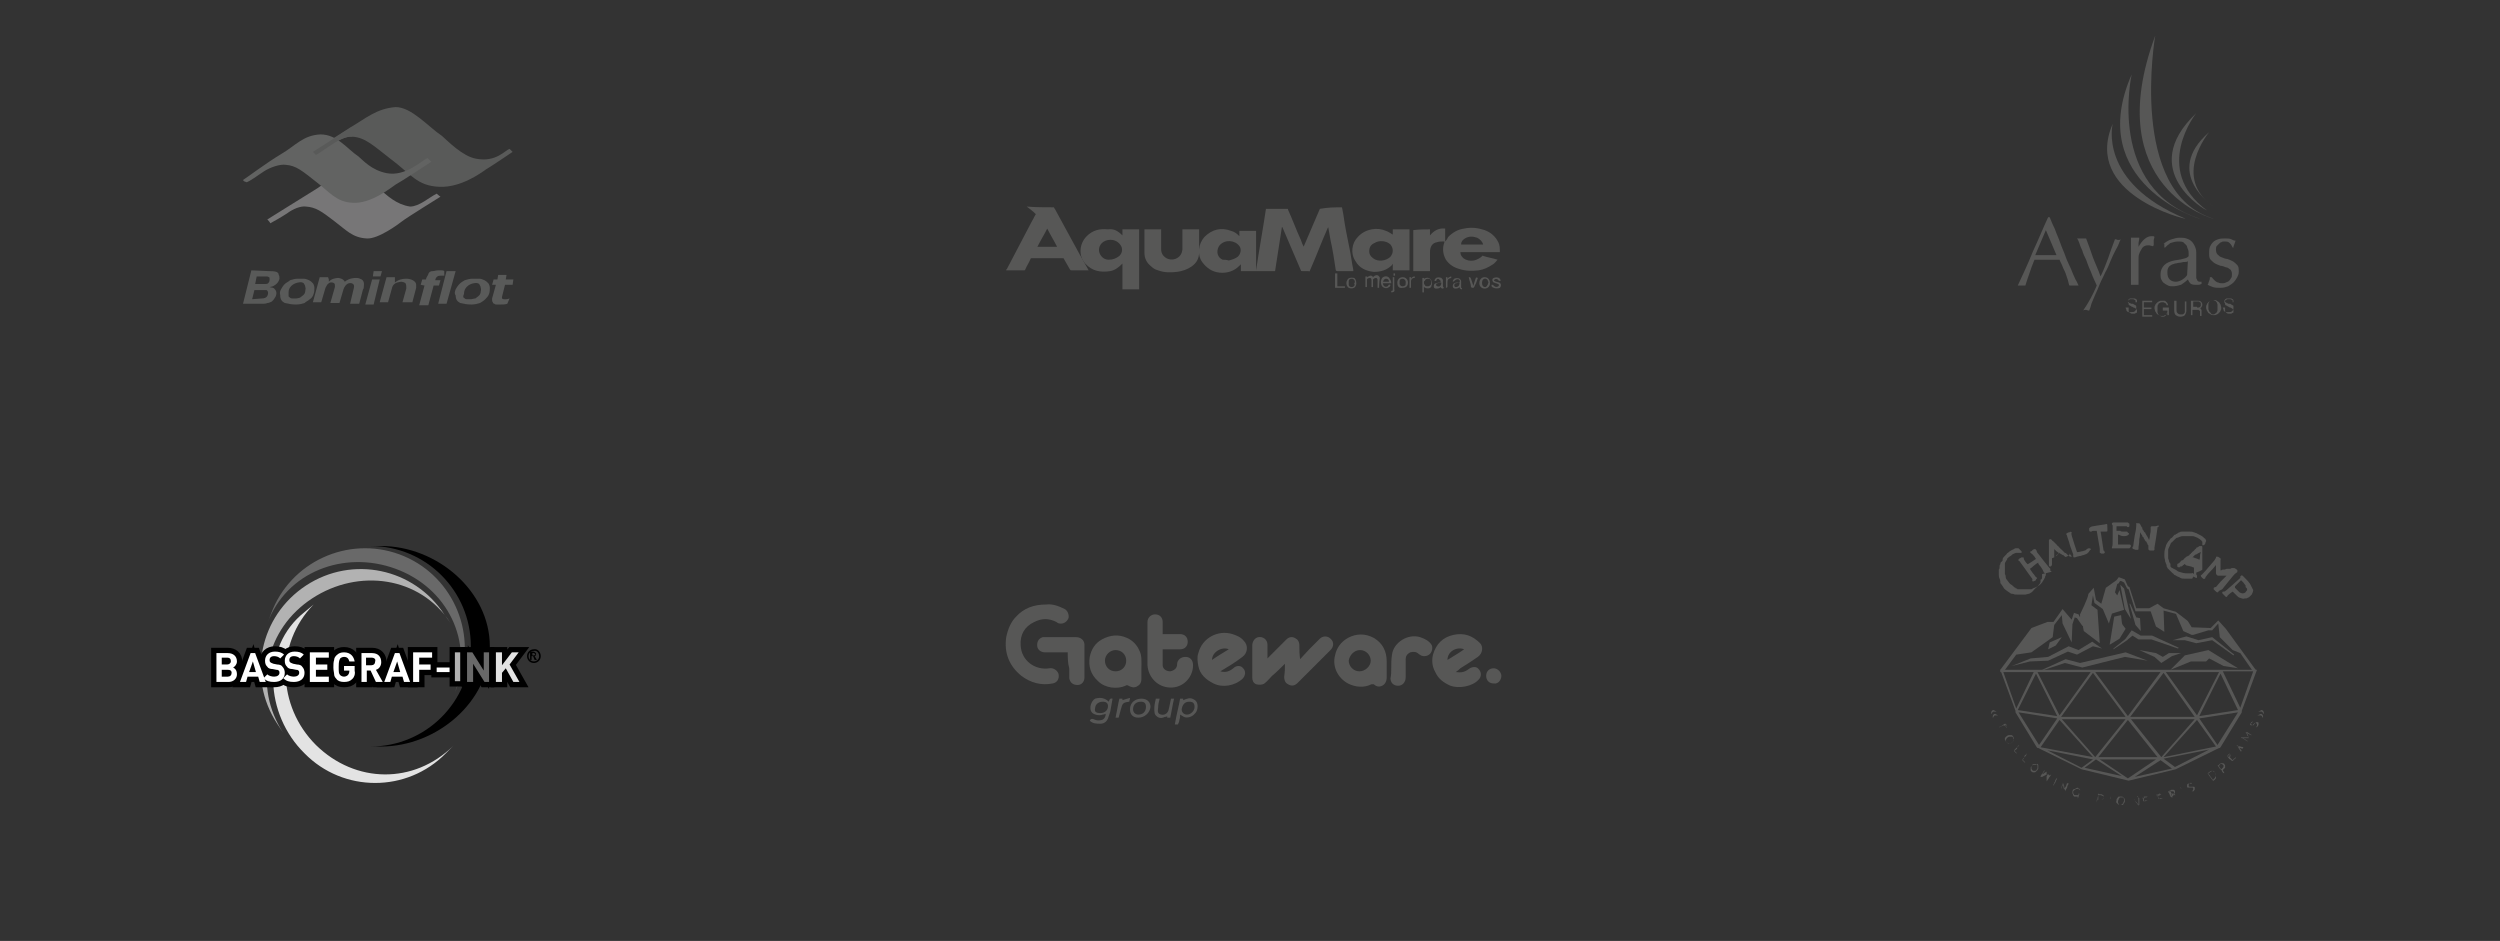 <?xml version="1.0" encoding="utf-8"?>
<!-- Generator: Adobe Illustrator 24.3.0, SVG Export Plug-In . SVG Version: 6.00 Build 0)  -->
<svg version="1.1" id="Layer_1" xmlns="http://www.w3.org/2000/svg" xmlns:xlink="http://www.w3.org/1999/xlink" x="0px" y="0px"
	 viewBox="0 0 329.2 123.9" style="enable-background:new 0 0 329.2 123.9;" xml:space="preserve">
<rect x="0" y="0" width="329.2" height="123.9" fill="#333333" stroke="none"/>
<style type="text/css">
	.st0{fill:#595A59;}
	.st1{fill:#777677;}
	.st2{fill:#626362;}
	.st3{fill:#575756;}
	.st4{fill:#696969;}
	.st5{fill:#B2B2B2;}
	.st6{fill:#E3E3E3;}
	.st7{fill:none;stroke:#000000;stroke-width:1.397;}
	.st8{fill:#FFFFFF;}
	.st9{fill:none;stroke:#000000;stroke-width:0.21;stroke-miterlimit:10;}
	.st10{fill-rule:evenodd;clip-rule:evenodd;fill:#575756;}
</style>
<g>
	<path class="st0" d="M41.1,20c0.6-0.4,2.7-1.7,5-3.2c2.2-1.3,3.5-2.5,6-2.7c2.1,0,4.3,2.6,6.1,3.8c0.7,0.6,2.7,2.7,4.5,3
		c2.6,0.5,3.8-1.1,4.4-1.3c0.1,0.1,0.4,0.4,0.4,0.4s-2.8,1.9-3.5,2.3c-0.7,0.5-3.3,2.4-6.1,2.3c-3-0.1-3.8-1.7-6.5-3.7
		c-2.2-1.7-3.3-2.8-5-2.9c-0.9-0.1-2.1,0.6-3.1,1.3c-0.8,0.5-1.4,1-1.7,1.1C41.5,20.2,41.3,20.2,41.1,20z"/>
	<path class="st1" d="M35.2,28.9c0.5-0.3,4.3-2.7,6.1-3.8c1.7-1,2.6-2.2,4.7-2.4c3-0.1,4.5,4,8,4.5c1.2,0,2.5-1.2,3.5-1.7
		c0.2,0.2,0.5,0.4,0.5,0.4s-4.5,2.8-5,3.2c-0.5,0.4-3.2,2.4-4.7,2.3c-1.9-0.1-2.7-1.1-4.3-2.3c-1.7-1.3-2.4-1.8-3.7-1.9
		c-0.7-0.1-1.7,0.3-2.5,0.9c-0.6,0.4-2,1.2-2.2,1.3C35.5,29.2,35.3,29,35.2,28.9z"/>
	<path class="st2" d="M32,23.7c0.5-0.3,3-2.2,5-3.4c1.9-1.1,2.9-2.5,5.2-2.6c2.2,0,3.5,1.9,5,2.9c0.6,0.5,1.7,1.8,3.7,2.2
		c2.5,0.5,4.7-1.7,5.4-2c0.2,0.2,0.5,0.5,0.5,0.5s-4.1,2.7-4.7,3c-0.6,0.4-3.3,2.6-5.7,2.4c-2.1-0.1-3-1.4-4.7-2.7
		c-1.9-1.5-2.7-2.2-4.1-2.3c-0.7-0.1-2,0.3-2.9,0.9c-0.7,0.5-1.9,1.3-2.2,1.4C32.2,23.9,32.1,23.9,32,23.7z"/>
	<path class="st0" d="M46.4,18c-0.9-0.1-2.1,0.6-3.1,1.3c-0.8,0.5-1.4,1-1.7,1.1c-0.1-0.1-0.2-0.2-0.4-0.4c0.6-0.4,2.7-1.7,5-3.2
		L46.4,18z"/>
	<g>
		<g>
			<path class="st0" d="M35.4,35.7c0.2,0,0.7,0,1,0.1c0.2,0.1,0.3,0.2,0.3,0.4c0.1,0.1,0.1,0.3,0.1,0.5c-0.1,0.5-0.5,0.8-0.7,0.9
				c-0.1,0.1-0.5,0.2-0.6,0.2l0,0c0.2,0.1,0.5,0,0.7,0.3c0.1,0.1,0.2,0.3,0.2,0.5c0,0.2-0.1,0.5-0.2,0.6c-0.1,0.2-0.2,0.3-0.4,0.5
				c-0.2,0.1-0.4,0.2-0.6,0.2C35,40,34.8,40,34.5,40H32l1.1-4.4L35.4,35.7L35.4,35.7z M34.5,39.3c0.3,0,0.5-0.1,0.6-0.2
				c0.1-0.1,0.2-0.3,0.2-0.5c0-0.1,0-0.2-0.1-0.3c0-0.1-0.1-0.1-0.2-0.1c-0.1,0-0.2,0-0.2,0c-0.1,0-0.2,0-0.3,0h-1l-0.3,1.2
				L34.5,39.3L34.5,39.3L34.5,39.3z M34.8,37.4c0.2,0,0.4,0,0.5-0.1c0.1-0.1,0.2-0.2,0.2-0.5c0-0.2,0-0.3-0.1-0.3
				c-0.1-0.1-0.2-0.1-0.4-0.1h-1.2l-0.2,1L34.8,37.4L34.8,37.4z"/>
			<path class="st0" d="M37,38.1c0.1-0.2,0.3-0.5,0.5-0.7c0.2-0.2,0.5-0.3,0.7-0.5c0.3-0.1,0.7-0.2,1-0.2c0.3,0,0.6,0,0.8,0
				c0.2,0,0.5,0.1,0.7,0.2c0.2,0.1,0.3,0.2,0.5,0.4c0.1,0.1,0.2,0.4,0.2,0.6c0,0.3,0,0.5-0.1,0.8c-0.1,0.3-0.2,0.5-0.5,0.7
				c-0.2,0.2-0.5,0.3-0.7,0.5c-0.3,0.1-0.7,0.2-1.1,0.2c-0.6,0-1.1-0.1-1.5-0.2c-0.4-0.2-0.6-0.5-0.6-1C36.8,38.5,36.9,38.3,37,38.1
				z M38,39c0,0.1,0.1,0.1,0.2,0.2c0.1,0.1,0.2,0.1,0.3,0.1c0.1,0,0.3,0,0.5,0c0.2,0,0.4-0.1,0.5-0.1c0.1-0.1,0.3-0.2,0.5-0.4
				c0.1-0.1,0.2-0.3,0.2-0.5c0-0.2,0.1-0.3,0-0.5c0-0.2-0.1-0.3-0.2-0.5c-0.1-0.1-0.4-0.2-0.7-0.1c-0.2,0-1.3,0.3-1.3,1.3
				C38,38.9,38,38.9,38,39z"/>
			<path class="st0" d="M60,38.1c0.1-0.2,0.3-0.5,0.5-0.7c0.2-0.2,0.5-0.4,0.7-0.5c0.3-0.1,0.7-0.2,1-0.2c0.3,0,0.6,0,0.9,0
				c0.2,0,0.5,0.1,0.7,0.2c0.2,0.1,0.3,0.2,0.5,0.4c0.1,0.1,0.2,0.4,0.2,0.6c0,0.3,0,0.5-0.1,0.8c-0.1,0.3-0.3,0.5-0.5,0.7
				c-0.2,0.2-0.5,0.4-0.7,0.5c-0.3,0.1-0.7,0.2-1.1,0.2c-0.6,0-1.1-0.1-1.5-0.2c-0.4-0.2-0.6-0.5-0.6-1C59.8,38.6,59.9,38.4,60,38.1
				z M61,39.1c0,0.1,0.1,0.1,0.2,0.2c0.1,0.1,0.2,0.1,0.3,0.1c0.1,0,0.3,0,0.5,0c0.2,0,0.4-0.1,0.6-0.1c0.1-0.1,0.3-0.2,0.5-0.4
				c0.1-0.1,0.2-0.3,0.2-0.5c0-0.1,0.1-0.3,0-0.5c0-0.2-0.1-0.3-0.2-0.5c-0.1-0.1-0.4-0.2-0.7-0.1c-0.2,0-1.3,0.3-1.3,1.4
				C61,38.9,61,39,61,39.1z"/>
			<path class="st0" d="M43.3,36.8l0,0.3l0,0c0.3-0.4,1-0.5,1.2-0.5c0.2,0,0.7,0.1,0.9,0.5c0.6-0.5,1.3-0.5,1.5-0.5
				c0.1,0,0.3,0,0.5,0.1c0.7,0.2,0.5,0.9,0.5,1.1c0,0.1,0,0.2-0.1,0.3l-0.5,1.9h-1.2l0.5-2.1c0-0.1,0.1-0.3-0.1-0.5
				c-0.1-0.1-0.6-0.3-1,0.2c-0.1,0.1-0.1,0.2-0.2,0.3c0,0.1-0.1,0.2-0.1,0.3l-0.5,1.7h-1.2l0.6-2.1c0-0.1,0-0.1,0-0.2
				c0-0.1,0-0.2-0.1-0.3c-0.1-0.1-0.5-0.2-0.7,0c-0.1,0.1-0.2,0.1-0.2,0.2c-0.1,0.1-0.1,0.2-0.2,0.3c0,0.1-0.1,0.2-0.1,0.3l-0.5,1.7
				h-1.1l0.9-3.3h1.1L43.3,36.8L43.3,36.8z"/>
			<polygon class="st0" points="50,36.8 49.2,40.1 48.1,40.1 49,36.8 			"/>
			<polygon class="st0" points="49.1,36.4 49.2,35.7 50.3,35.7 50.1,36.4 			"/>
			<path class="st0" d="M52,36.8L52,37.2l0,0c0.5-0.4,1-0.5,1.5-0.5c0.6,0,1.3,0.3,1.3,0.8c0,0,0,0.1,0,0.1s0,0.1,0,0.1
				c0,0,0,0.1,0,0.1c0,0,0,0.1,0,0.1l-0.5,1.9H53l0.5-1.8c0,0,0-0.1,0-0.2c0-0.1,0-0.3-0.1-0.5c-0.1-0.1-0.4-0.2-0.5-0.2
				c-0.1,0-0.2,0-0.6,0.1c-0.3,0.1-0.6,0.3-0.7,0.8l-0.5,1.8H50l0.9-3.3H52L52,36.8L52,36.8z"/>
			<path class="st0" d="M55.4,37.5l0.2-0.7h0.5c0-0.2,0.1-0.3,0.2-0.5c0.1-0.1,0.1-0.3,0.2-0.4c0.1-0.1,0.2-0.2,0.5-0.2
				c0.2,0,0.4-0.1,0.7-0.1c0.1,0,0.2,0,0.4,0c0.1,0,0.3,0,0.4,0.1v0.6c-0.1,0-0.1,0-0.2,0c-0.1,0-0.1,0-0.2,0c-0.1,0-0.4,0-0.5,0.1
				c-0.1,0.1-0.2,0.1-0.3,0.5H58l-0.2,0.7h-0.7l-0.7,2.6h-1.2l0.7-2.6L55.4,37.5L55.4,37.5L55.4,37.5z"/>
			<path class="st0" d="M60,35.7L58.8,40h-1.1l1.1-4.3H60z"/>
			<path class="st0" d="M67.6,36.8l-0.1,0.7h-1l-0.4,1.6c0,0,0,0.2,0,0.2c0.2,0.2,0.8,0.1,1,0L66.8,40c-0.2,0.1-0.7,0.1-0.9,0.1
				c-0.1,0-0.3,0-0.5,0c-0.1,0-0.2,0-0.3-0.1c-0.1,0-0.2-0.1-0.2-0.2c-0.1-0.1-0.1-0.2-0.1-0.3c0,0,0-0.1,0-0.1c0,0,0-0.1,0-0.1
				l0.5-1.8h-0.5l0.2-0.7h0.5l0.1-0.6h1.1l-0.1,0.6L67.6,36.8z"/>
		</g>
	</g>
</g>
<g>
	<path class="st3" d="M176.7,27.3c0.1,0.3,0.1,0.6,0.2,1c0.2,1.5,0.5,2.9,0.8,4.4c0.2,0.9,0.3,1.9,0.5,2.8c0,0,0,0.1,0,0.2
		c-0.1,0-0.1,0-0.1,0c-0.7,0-1.3,0-2,0c-0.1,0-0.1,0-0.2-0.1c-0.2-1.3-0.4-2.7-0.7-4c-0.1-0.5-0.2-1.1-0.3-1.7
		c0,0.1-0.1,0.1-0.1,0.2c-0.8,1.8-1.5,3.7-2.3,5.5c0,0.1-0.1,0.2-0.2,0.1c-0.3,0-0.5,0-0.8,0c-0.1,0-0.2,0-0.2-0.1
		c-0.8-1.9-1.6-3.7-2.4-5.6c0,0,0-0.1-0.1-0.1c-0.3,1.9-0.6,3.9-0.9,5.8c-1.5,0-3,0-4.5,0c0-0.3,0-0.6,0-0.9
		c-0.1,0.1-0.1,0.1-0.2,0.2c-0.7,0.7-1.6,1-2.6,0.9c-1-0.1-1.7-0.6-2.3-1.4c-0.7-1-0.5-2.4,0.3-3.3c1-1,2.2-1.3,3.5-0.8
		c0.4,0.1,0.7,0.3,1,0.6c0,0,0.1,0.1,0.1,0.1c0-0.3,0-0.5,0-0.7c0.7,0,1.4,0,2.2,0c0,1.7,0,3.5,0,5.2c0,0,0,0,0,0
		c0.4-2.7,0.9-5.4,1.3-8.1c1,0,1.9,0,2.9,0c0,0,0,0,0,0.1c0.6,1.3,1.1,2.7,1.7,4c0.1,0.3,0.2,0.6,0.4,0.9c0,0,0-0.1,0-0.1
		c0.7-1.6,1.4-3.3,2.1-4.9C174.9,27.3,175.8,27.3,176.7,27.3z M161.8,34.3C161.8,34.3,161.8,34.2,161.8,34.3
		c0.4-0.1,0.8-0.2,1.2-0.5c0.4-0.4,0.5-1,0.2-1.4c-0.6-0.8-1.9-0.9-2.6-0.1c-0.4,0.5-0.5,1.5,0.4,1.9
		C161.2,34.2,161.5,34.2,161.8,34.3z"/>
	<path class="st3" d="M138.8,27.3c0,0.1,0,0.1,0.1,0.2c1.5,2.7,2.9,5.4,4.4,8c0,0,0,0.1,0.1,0.1c-0.1,0-0.1,0-0.1,0
		c-0.7,0-1.4,0-2.2,0c-0.1,0-0.1,0-0.2-0.1c-0.3-0.5-0.5-0.9-0.8-1.4c0-0.1-0.1-0.1-0.2-0.1c-1.3,0-2.7,0-4,0c-0.1,0-0.2,0-0.2,0.1
		c-0.2,0.5-0.5,0.9-0.7,1.4c0,0.1-0.1,0.1-0.2,0.1c-0.7,0-1.4,0-2.1,0c-0.1,0-0.1,0-0.2,0c0,0,0,0,0-0.1c0,0,0.1-0.1,0.1-0.1
		c1.1-2.1,2.2-4.2,3.3-6.3c0.2-0.3,0.3-0.6,0.5-0.9c-0.4-0.4-0.8-0.7-1.2-1C136.4,27.3,137.6,27.3,138.8,27.3z M139.2,32.5
		c-0.4-0.8-0.9-1.6-1.3-2.4c-0.4,0.8-0.9,1.6-1.3,2.4C137.5,32.5,138.3,32.5,139.2,32.5z"/>
	<path class="st3" d="M188.3,30.2c0,0.3,0,0.5,0,0.8c0.5-0.6,1.1-1,2-0.9c0,0.6,0,1.1,0,1.7c0.2-0.2,0.3-0.4,0.4-0.6
		c0.6-0.6,1.3-1,2.1-1.1c0.9-0.2,1.8-0.1,2.7,0.2c0.8,0.3,1.4,0.8,1.8,1.6c0.2,0.4,0.2,0.8,0.2,1.3c-1.7,0-3.5,0-5.2,0
		c0,0.4,0.2,0.6,0.4,0.8c0.4,0.3,0.9,0.4,1.4,0.3c0.4-0.1,0.8-0.3,1.1-0.6c0,0,0.1-0.1,0.1,0c0.6,0.2,1.3,0.3,1.9,0.5c0,0,0,0,0,0
		c-0.2,0.2-0.4,0.5-0.6,0.6c-0.6,0.4-1.2,0.7-1.9,0.8c-0.9,0.1-1.7,0.1-2.6-0.2c-0.7-0.2-1.3-0.6-1.7-1.2c-0.4-0.7-0.5-1.5-0.2-2.3
		c0,0,0-0.1,0-0.1c0,0,0,0,0,0c-0.1,0-0.2,0-0.3,0c-0.2,0-0.4,0-0.7,0.1c-0.6,0.1-0.9,0.6-0.9,1.3c0,0.8,0,1.5,0,2.3
		c0,0.1,0,0.1,0,0.2c-0.7,0-1.5,0-2.2,0c0-1.8,0-3.6,0-5.4C186.9,30.2,187.6,30.2,188.3,30.2z M195.3,32.2c-0.1-0.4-0.4-0.7-0.8-0.9
		c-0.6-0.2-1.1-0.2-1.6,0.1c-0.3,0.2-0.5,0.4-0.5,0.8C193.3,32.2,194.3,32.2,195.3,32.2z"/>
	<path class="st3" d="M147.8,31c0-0.3,0-0.6,0-0.8c0.7,0,1.4,0,2.2,0c0,2.6,0,5.2,0,7.9c-0.7,0-1.4,0-2.2,0c0-1.1,0-2.2,0-3.4
		c-0.1,0.1-0.1,0.1-0.1,0.1c-0.4,0.4-0.9,0.8-1.5,0.9c-1.3,0.2-2.4,0-3.3-1c-0.9-1-0.8-2.6,0.2-3.6c0.8-0.8,1.7-1,2.8-0.9
		C146.7,30.1,147.2,30.4,147.8,31C147.7,31,147.7,31,147.8,31C147.8,31,147.8,31,147.8,31z M146,34.2c0.6,0,1-0.2,1.4-0.5
		c0.4-0.4,0.5-1,0.1-1.5c-0.7-0.9-1.9-0.7-2.4-0.2c-0.5,0.5-0.5,1.2-0.1,1.7C145.3,34.1,145.7,34.2,146,34.2z"/>
	<path class="st3" d="M183.4,30.9c0-0.3,0-0.5,0-0.7c0.7,0,1.5,0,2.2,0c0,1.8,0,3.6,0,5.4c-0.7,0-1.4,0-2.2,0c0-0.3,0-0.6,0-0.9
		c0,0,0,0,0,0c0,0.1-0.1,0.1-0.1,0.2c-0.7,0.7-1.5,0.9-2.4,0.9c-1-0.1-1.9-0.5-2.4-1.4c-0.7-1-0.5-2.4,0.3-3.2
		c1-1.1,2.6-1.3,3.7-0.8c0.3,0.1,0.6,0.3,0.9,0.5C183.3,30.8,183.4,30.8,183.4,30.9z M180.3,33.1c0,0.3,0.1,0.6,0.5,0.9
		c0.6,0.5,1.7,0.4,2.3-0.2c0.4-0.5,0.4-1.1,0-1.6c-0.5-0.5-1.5-0.6-2.1-0.2C180.5,32.2,180.3,32.6,180.3,33.1z"/>
	<path class="st3" d="M155.7,30.2c0.7,0,1.5,0,2.2,0c0,0.1,0,0.1,0,0.2c0,0.9,0,1.9,0,2.8c0,0.8-0.3,1.4-1,1.9
		c-0.6,0.4-1.2,0.6-1.9,0.7c-0.9,0.1-1.7,0.1-2.5-0.2c-0.4-0.1-0.7-0.3-1-0.6c-0.5-0.4-0.8-1-0.8-1.7c0-1,0-2,0-3c0,0,0-0.1,0-0.1
		c0.7,0,1.5,0,2.2,0c0,0.1,0,0.1,0,0.2c0,0.8,0,1.6,0,2.4c0,0.5,0.2,0.9,0.7,1.2c0.7,0.4,1.7,0.1,2-0.7c0-0.1,0.1-0.3,0.1-0.4
		c0-0.8,0-1.7,0-2.5C155.7,30.3,155.7,30.2,155.7,30.2z"/>
	<path class="st3" d="M181.6,37.9c-0.1,0-0.1,0-0.2,0c0-0.2,0-0.4,0-0.6c0-0.1,0-0.2,0-0.4c0-0.2-0.1-0.3-0.2-0.3
		c-0.2,0-0.3,0.1-0.4,0.2c0,0.1,0,0.1,0,0.2c0,0.3,0,0.5,0,0.8c-0.1,0-0.1,0-0.2,0c0-0.1,0-0.2,0-0.3c0-0.2,0-0.4,0-0.6
		c0-0.2-0.1-0.3-0.2-0.3c-0.2,0-0.4,0.1-0.4,0.2c0,0.1,0,0.2,0,0.2c0,0.2,0,0.5,0,0.8c-0.1,0-0.1,0-0.2,0c0-0.5,0-0.9,0-1.4
		c0.1,0,0.1,0,0.2,0c0,0.1,0,0.1,0,0.1c0.1-0.1,0.3-0.1,0.4-0.2c0.2,0,0.3,0,0.4,0.2c0,0,0.1-0.1,0.1-0.1c0.2-0.2,0.5-0.2,0.6-0.1
		c0.1,0.1,0.2,0.2,0.2,0.3C181.6,37.2,181.6,37.6,181.6,37.9z"/>
	<path class="st3" d="M187.5,37.8c0,0.2,0,0.5,0,0.7c-0.1,0-0.1,0-0.2,0c0-0.6,0-1.3,0-1.9c0.1,0,0.1,0,0.2,0c0,0,0,0.1,0,0.1
		c0.1,0,0.2-0.1,0.3-0.1c0.3-0.1,0.6,0.1,0.7,0.4c0.1,0.2,0.1,0.4,0,0.6C188.5,38,187.9,38.1,187.5,37.8z M187.5,37.2
		c0,0.1,0,0.2,0.1,0.3c0.1,0.2,0.2,0.2,0.4,0.2c0.2,0,0.3-0.1,0.4-0.2c0.1-0.2,0.1-0.4,0-0.6c-0.1-0.2-0.2-0.2-0.4-0.2
		c-0.2,0-0.3,0.1-0.4,0.3C187.5,37,187.5,37.1,187.5,37.2z"/>
	<path class="st3" d="M189.1,37c-0.1,0-0.1,0-0.2,0c0-0.2,0.1-0.3,0.2-0.4c0.2-0.1,0.5-0.1,0.7,0c0.1,0.1,0.2,0.2,0.2,0.3
		c0,0.2,0,0.5,0,0.7c0,0.1,0,0.2,0.1,0.2c0,0.1,0,0.2-0.1,0.2c-0.1,0-0.2,0-0.3-0.2c-0.2,0.2-0.4,0.2-0.6,0.2
		c-0.2,0-0.3-0.1-0.3-0.3c0-0.2,0.1-0.4,0.3-0.4c0.1,0,0.3-0.1,0.4-0.1c0,0,0.1,0,0.1,0c0.1,0,0.1-0.1,0.1-0.1c0-0.1,0-0.2-0.1-0.2
		C189.4,36.6,189.2,36.7,189.1,37z M189.8,37.2c-0.2,0-0.4,0.1-0.5,0.1c-0.1,0-0.2,0.1-0.2,0.2c0,0.1,0.1,0.2,0.2,0.2
		C189.6,37.8,189.8,37.6,189.8,37.2z"/>
	<path class="st3" d="M192.2,37.8c-0.2,0.2-0.4,0.2-0.6,0.2c-0.2,0-0.3-0.2-0.3-0.3c0-0.2,0.1-0.4,0.2-0.4c0.2-0.1,0.3-0.1,0.5-0.1
		c0.2,0,0.3-0.1,0.2-0.3c0,0-0.1-0.1-0.1-0.1c-0.2-0.1-0.4,0-0.6,0.2c0,0-0.1,0.1-0.2,0.1c0-0.2,0.1-0.3,0.2-0.4
		c0.2-0.1,0.5-0.1,0.7,0c0.1,0.1,0.2,0.2,0.2,0.3c0,0.3,0,0.5,0,0.8c0,0.1,0,0.2,0.1,0.1c0,0.1,0.1,0.2-0.1,0.2
		C192.3,38,192.2,38,192.2,37.8z M192.2,37.2c-0.2,0-0.3,0.1-0.5,0.1c-0.1,0-0.2,0.1-0.2,0.3c0,0.1,0.1,0.2,0.2,0.2
		C192,37.8,192.2,37.6,192.2,37.2z"/>
	<path class="st3" d="M183.2,37.3c-0.2,0-0.4,0-0.6,0c-0.2,0-0.3,0-0.5,0c0,0.3,0.3,0.6,0.6,0.4c0.1,0,0.1-0.1,0.1-0.1
		c0.1-0.2,0.2-0.1,0.3-0.1c0,0.1-0.1,0.3-0.2,0.3c-0.3,0.3-0.9,0.1-1-0.3c-0.1-0.3-0.1-0.6,0.1-0.9c0.3-0.3,0.8-0.3,1,0.1
		C183.2,37,183.2,37.1,183.2,37.3z M182.9,37.1c0-0.3-0.2-0.4-0.4-0.4c-0.2,0-0.3,0.2-0.4,0.4C182.4,37.1,182.7,37.1,182.9,37.1z"/>
	<path class="st3" d="M184,37.2c0-0.4,0.3-0.7,0.7-0.7c0.4,0,0.7,0.3,0.7,0.7c0,0.5-0.3,0.7-0.7,0.7C184.2,38,184,37.7,184,37.2z
		 M185.1,37.2c0,0,0-0.1,0-0.1c0-0.2-0.2-0.4-0.4-0.4c-0.2,0-0.4,0.1-0.4,0.3c0,0.1,0,0.3,0,0.4c0.1,0.3,0.4,0.4,0.7,0.2
		C185.1,37.6,185.1,37.4,185.1,37.2z"/>
	<path class="st3" d="M178.6,37.3c0,0.2-0.1,0.5-0.3,0.6c-0.2,0.1-0.5,0.1-0.7,0c-0.3-0.2-0.4-0.7-0.2-1c0.1-0.3,0.5-0.4,0.9-0.3
		C178.4,36.6,178.6,36.9,178.6,37.3z M178.4,37.2c0-0.1,0-0.1,0-0.2c-0.1-0.2-0.2-0.3-0.4-0.3c-0.2,0-0.4,0.1-0.4,0.3
		c0,0.1,0,0.3,0,0.5c0,0.2,0.2,0.3,0.4,0.3c0.2,0,0.3-0.1,0.4-0.3C178.3,37.4,178.3,37.3,178.4,37.2z"/>
	<path class="st3" d="M195.5,36.5c0.4,0,0.7,0.3,0.7,0.8c0,0.4-0.3,0.7-0.7,0.7c-0.4,0-0.7-0.3-0.7-0.7
		C194.8,36.8,195.1,36.5,195.5,36.5z M196,37.2c0-0.1-0.1-0.2-0.1-0.3c-0.1-0.2-0.4-0.3-0.6-0.1c-0.2,0.2-0.2,0.7,0,0.9
		c0.1,0.1,0.2,0.1,0.3,0.1C195.7,37.8,195.9,37.6,196,37.2z"/>
	<path class="st3" d="M196.4,37.5c0.1,0,0.1,0,0.2,0c0.1,0.2,0.4,0.4,0.7,0.2c0.1-0.1,0.1-0.2,0-0.3c-0.1,0-0.2-0.1-0.3-0.1
		c-0.1,0-0.2-0.1-0.3-0.1c-0.2-0.1-0.3-0.5,0-0.6c0.2-0.1,0.5-0.1,0.7,0c0.1,0.1,0.2,0.2,0.2,0.4c-0.1,0-0.2,0-0.3-0.1
		c-0.1-0.2-0.4-0.2-0.5-0.1c-0.1,0.1-0.1,0.2,0,0.2c0.1,0,0.1,0.1,0.2,0.1c0.1,0,0.3,0.1,0.4,0.1c0.3,0.1,0.3,0.5,0.1,0.7
		c-0.2,0.1-0.6,0.1-0.8,0C196.4,37.8,196.4,37.7,196.4,37.5z"/>
	<path class="st3" d="M175.8,36c0.1,0,0.2,0,0.3,0c0,0.6,0,1.1,0,1.7c0.3,0,0.7,0,1,0c0,0.1,0,0.1,0,0.2c-0.4,0-0.9,0-1.3,0
		C175.8,37.3,175.8,36.6,175.8,36z"/>
	<path class="st3" d="M193.4,36.5c0.2,0,0.2,0,0.3,0.2c0.1,0.3,0.2,0.6,0.3,0.9c0,0,0,0.1,0,0.1c0.1-0.4,0.2-0.7,0.3-1
		c0.1-0.2,0.1-0.2,0.3-0.1c-0.1,0.3-0.2,0.7-0.4,1c0,0.1-0.1,0.2-0.1,0.2c0,0.1-0.1,0.1-0.2,0.1c-0.1,0-0.2-0.1-0.2-0.1
		C193.7,37.4,193.5,37,193.4,36.5z"/>
	<path class="st3" d="M183.2,38.5c0-0.1,0-0.1,0-0.2c0.2,0,0.2,0,0.2-0.3c0-0.5,0-1,0-1.5c0.1,0,0.2,0,0.2,0c0,0.2,0,0.5,0,0.7
		c0,0.3,0,0.6,0,0.9C183.7,38.4,183.5,38.5,183.2,38.5z"/>
	<path class="st3" d="M190.4,37.9c0-0.5,0-0.9,0-1.4c0.1,0,0.1,0,0.2,0c0,0.1,0,0.2,0,0.2c0.1-0.1,0.1-0.1,0.2-0.2
		c0.1,0,0.2-0.1,0.3-0.1c0,0.1,0,0.2,0,0.2c0,0,0,0,0,0c-0.4,0.1-0.5,0.2-0.5,0.6c0,0.2,0,0.4,0,0.6
		C190.5,37.9,190.4,37.9,190.4,37.9z"/>
	<path class="st3" d="M185.8,37.9c-0.1,0-0.1,0-0.2,0c0-0.5,0-0.9,0-1.4c0.1,0,0.1,0,0.2,0c0,0.1,0,0.2,0,0.2
		c0.1-0.2,0.3-0.3,0.5-0.3c0,0.1,0,0.2,0,0.2c0,0-0.1,0-0.1,0c-0.2,0-0.4,0.2-0.4,0.4c0,0.2,0,0.4,0,0.6
		C185.8,37.8,185.8,37.9,185.8,37.9z"/>
	<path class="st3" d="M183.7,36.3c-0.1,0-0.1,0-0.2,0c0-0.1,0-0.2,0-0.3c0.1,0,0.1,0,0.2,0C183.7,36.1,183.7,36.2,183.7,36.3z"/>
</g>
<g>
	<path class="st3" d="M278.2,16.3c0,0-2,7.7,9.6,12.5C287.8,28.9,274.2,25.6,278.2,16.3z"/>
	<path class="st3" d="M280.7,9.8c0,0-3.4,15,9,19C289.7,28.9,274.4,24.1,280.7,9.8z"/>
	<path class="st3" d="M283.8,4.7c0,0-3.6,20.7,7.7,24.1C291.5,28.9,276.4,24.7,283.8,4.7z"/>
	<path class="st3" d="M289.2,14.9c0,0-5.9,7.4,1.4,12.8C290.6,27.8,281.2,22.5,289.2,14.9z"/>
	<path class="st3" d="M290.9,17.4c0,0-5,6,0.6,9.8C291.5,27.2,284.7,22.8,290.9,17.4z"/>
	<g>
		<path class="st3" d="M273.7,37.6c-0.1,0-0.2,0-0.3,0c-0.1,0-0.2,0-0.3,0c-0.1,0-0.2,0-0.3,0s-0.2,0-0.3,0
			c-0.1-0.2-0.1-0.4-0.2-0.7c-0.1-0.3-0.2-0.6-0.3-0.9c-0.1-0.3-0.3-0.6-0.4-0.9c-0.1-0.3-0.3-0.6-0.4-0.9c-0.3,0-0.6,0-0.8,0
			c-0.3,0-0.6,0-0.9,0c-0.3,0-0.5,0-0.8,0c-0.3,0-0.5,0-0.8,0c-0.3,0.7-0.5,1.3-0.7,1.9c-0.2,0.6-0.4,1.1-0.5,1.5
			c-0.1,0-0.3,0-0.5,0c-0.2,0-0.3,0-0.5,0c0.7-1.5,1.4-3,2-4.5c0.7-1.5,1.3-3,2-4.5h0.2c0.2,0.5,0.4,1,0.7,1.6
			c0.2,0.6,0.5,1.2,0.7,1.8c0.2,0.6,0.5,1.2,0.7,1.8c0.2,0.6,0.5,1.1,0.7,1.6c0.2,0.5,0.4,1,0.6,1.4
			C273.5,37.1,273.6,37.4,273.7,37.6z M268,33.6c0.2,0,0.5,0,0.7,0c0.2,0,0.5,0,0.7,0c0.2,0,0.5,0,0.7,0c0.2,0,0.5,0,0.7,0l-1.4-3.3
			L268,33.6z"/>
		<path class="st3" d="M276.1,37.6c-0.1-0.2-0.2-0.5-0.4-0.9c-0.2-0.4-0.3-0.8-0.5-1.2c-0.2-0.4-0.3-0.8-0.5-1.3
			c-0.2-0.4-0.4-0.8-0.5-1.2c-0.2-0.4-0.3-0.7-0.4-1c-0.1-0.3-0.2-0.5-0.3-0.6c0.1,0,0.2,0,0.3,0c0.1,0,0.2,0,0.3,0
			c0.1,0,0.2,0,0.3,0c0.1,0,0.2,0,0.3,0c0.3,0.8,0.6,1.6,0.9,2.5c0.3,0.8,0.7,1.6,1,2.5c0.4-0.8,0.7-1.6,1-2.4
			c0.3-0.9,0.6-1.7,0.9-2.5c0.2,0,0.3,0.1,0.4,0.1c0.1,0,0.3,0,0.4-0.1c-0.1,0.1-0.2,0.3-0.3,0.6c-0.1,0.3-0.3,0.6-0.5,1
			c-0.2,0.4-0.4,0.8-0.6,1.3c-0.2,0.5-0.4,1-0.7,1.5c-0.2,0.5-0.5,1-0.7,1.5c-0.2,0.5-0.4,1-0.6,1.4c-0.2,0.5-0.4,0.9-0.5,1.2
			c-0.1,0.4-0.2,0.7-0.3,0.9c-0.2,0-0.3-0.1-0.4-0.1c-0.1,0-0.3,0-0.4,0.1C275,39.9,275.6,38.8,276.1,37.6z"/>
		<path class="st3" d="M283.4,32.4c-0.1,0-0.3-0.1-0.4-0.1c-0.2,0-0.4,0-0.6,0.1c-0.2,0.1-0.3,0.2-0.4,0.4c-0.1,0.2-0.2,0.3-0.3,0.6
			c-0.1,0.2-0.1,0.5-0.1,0.7v1.4c0,0.6,0,1,0,1.3c0,0.3,0,0.6,0,0.7c-0.2,0-0.3,0-0.5,0c-0.2,0-0.4,0-0.5,0c0-0.3,0-0.7,0-1.2
			c0-0.5,0-1.1,0-1.9v-0.4c0-0.3,0-0.7,0-1.2c0-0.4,0-0.9,0-1.5c0.1,0,0.2,0,0.3,0c0.1,0,0.2,0,0.3,0c0.1,0,0.2,0,0.2,0
			c0.1,0,0.2,0,0.3,0c0,0.3-0.1,0.6-0.1,0.7c0,0.2,0,0.4,0,0.5l0,0c0.5-0.9,1.1-1.4,1.7-1.4c0.1,0,0.1,0,0.2,0c0.1,0,0.1,0,0.2,0.1
			c0,0.1-0.1,0.3-0.1,0.5c0,0.2,0,0.4,0,0.6l-0.1,0.1C283.6,32.5,283.5,32.4,283.4,32.4z"/>
		<path class="st3" d="M284.9,32.1c0.4-0.3,0.7-0.5,1.1-0.6c0.3-0.1,0.7-0.2,1-0.2c0.3,0,0.6,0,0.9,0.1c0.3,0.1,0.5,0.2,0.7,0.4
			c0.2,0.2,0.3,0.4,0.4,0.6c0.1,0.2,0.2,0.5,0.2,0.8c0,0.5,0,1,0,1.5c0,0.5,0,1,0,1.5c0,0.1,0,0.2,0,0.3c0,0.1,0,0.2,0.1,0.3
			c0,0.1,0.1,0.2,0.1,0.2c0.1,0.1,0.2,0.1,0.3,0.1c0,0,0.1,0,0.1,0c0,0,0.1,0,0.1,0v0.3c-0.1,0-0.2,0.1-0.4,0.1s-0.3,0-0.5,0
			c-0.3,0-0.5-0.1-0.6-0.2c-0.1-0.1-0.2-0.3-0.3-0.5c-0.3,0.3-0.6,0.5-0.9,0.7c-0.3,0.1-0.7,0.2-1.1,0.2c-0.2,0-0.4,0-0.6-0.1
			c-0.2-0.1-0.4-0.2-0.5-0.3c-0.2-0.1-0.3-0.3-0.4-0.5c-0.1-0.2-0.1-0.4-0.1-0.7c0-0.5,0.2-0.9,0.5-1.2c0.3-0.3,0.8-0.5,1.3-0.6
			c0.5-0.1,0.8-0.1,1.1-0.2c0.3-0.1,0.5-0.1,0.6-0.2c0.1-0.1,0.2-0.1,0.2-0.2c0-0.1,0-0.2,0-0.3c0-0.2,0-0.4-0.1-0.6
			c-0.1-0.2-0.1-0.4-0.2-0.5c-0.1-0.1-0.3-0.3-0.4-0.4c-0.2-0.1-0.4-0.1-0.7-0.1c-0.3,0-0.7,0.1-1,0.2c-0.3,0.2-0.5,0.4-0.7,0.6
			h-0.1V32.1z M288.1,34.4c-0.1,0.1-0.3,0.1-0.5,0.1c-0.2,0-0.4,0.1-0.6,0.1c-0.2,0-0.4,0.1-0.6,0.1c-0.2,0.1-0.4,0.1-0.5,0.2
			c-0.2,0.1-0.3,0.2-0.4,0.4c-0.1,0.2-0.1,0.4-0.1,0.6c0,0.4,0.1,0.7,0.3,0.9c0.2,0.2,0.5,0.3,0.8,0.3c0.3,0,0.6-0.1,0.9-0.3
			c0.3-0.2,0.5-0.4,0.6-0.6L288.1,34.4z"/>
		<path class="st3" d="M291.4,36.7c0.1,0.1,0.2,0.2,0.3,0.3c0.1,0.1,0.3,0.2,0.4,0.2c0.2,0.1,0.3,0.1,0.5,0.1c0.2,0,0.3,0,0.5-0.1
			c0.2-0.1,0.3-0.1,0.4-0.2c0.1-0.1,0.2-0.2,0.3-0.4c0.1-0.1,0.1-0.3,0.1-0.5c0-0.3-0.1-0.5-0.2-0.6c-0.2-0.1-0.3-0.3-0.6-0.3
			c-0.2-0.1-0.5-0.2-0.7-0.2c-0.3-0.1-0.5-0.2-0.7-0.3c-0.2-0.1-0.4-0.3-0.6-0.5c-0.2-0.2-0.2-0.5-0.2-0.9c0-0.3,0-0.5,0.1-0.8
			c0.1-0.2,0.2-0.4,0.4-0.6c0.2-0.2,0.4-0.3,0.7-0.4c0.3-0.1,0.6-0.1,0.9-0.1c0.3,0,0.6,0,0.8,0.1c0.2,0.1,0.4,0.2,0.6,0.2
			c-0.1,0.1-0.1,0.3-0.2,0.5c-0.1,0.2-0.1,0.3-0.1,0.4H294c-0.1-0.2-0.2-0.4-0.4-0.6c-0.2-0.2-0.4-0.2-0.7-0.2c-0.1,0-0.3,0-0.4,0.1
			c-0.1,0-0.2,0.1-0.3,0.2c-0.1,0.1-0.2,0.2-0.3,0.3c-0.1,0.1-0.1,0.3-0.1,0.5c0,0.3,0.1,0.5,0.2,0.6c0.2,0.2,0.3,0.3,0.6,0.4
			c0.2,0.1,0.5,0.2,0.7,0.2c0.3,0.1,0.5,0.2,0.7,0.3c0.2,0.1,0.4,0.3,0.6,0.5c0.2,0.2,0.2,0.5,0.2,0.9c0,0.3-0.1,0.5-0.2,0.7
			c-0.1,0.2-0.3,0.5-0.5,0.7c-0.2,0.2-0.4,0.3-0.7,0.5c-0.3,0.1-0.6,0.2-1,0.2c-0.4,0-0.7,0-1-0.1c-0.3-0.1-0.5-0.2-0.7-0.3
			c0.1-0.1,0.1-0.3,0.2-0.5c0.1-0.2,0.1-0.4,0.1-0.5h0.2C291.3,36.5,291.3,36.6,291.4,36.7z"/>
	</g>
	<g>
		<path class="st3" d="M280.3,40.9c0,0.1,0,0.2,0.1,0.2c0,0.1,0.1,0.1,0.1,0.1c0,0,0.1,0.1,0.2,0.1s0.1,0,0.2,0c0.1,0,0.2,0,0.2,0
			c0.1,0,0.1-0.1,0.2-0.1s0.1-0.1,0.1-0.1c0,0,0-0.1,0-0.2c0-0.1,0-0.1-0.1-0.2c0,0-0.1-0.1-0.1-0.1c-0.1,0-0.1-0.1-0.2-0.1
			c-0.1,0-0.1,0-0.2-0.1c-0.1,0-0.1,0-0.2-0.1c-0.1,0-0.1-0.1-0.2-0.1s-0.1-0.1-0.1-0.2c0-0.1-0.1-0.1-0.1-0.2c0-0.1,0-0.1,0-0.2
			c0-0.1,0.1-0.1,0.1-0.2c0.1,0,0.1-0.1,0.2-0.1c0.1,0,0.2,0,0.3,0c0.1,0,0.2,0,0.3,0c0.1,0,0.1,0.1,0.2,0.1
			c0.1,0.1,0.1,0.1,0.1,0.2c0,0.1,0,0.1,0,0.2h-0.2c0-0.1,0-0.1,0-0.2c0-0.1-0.1-0.1-0.1-0.1c0,0-0.1-0.1-0.2-0.1
			c-0.1,0-0.1,0-0.2,0c-0.1,0-0.2,0-0.2,0c-0.1,0-0.1,0.1-0.2,0.1c0,0-0.1,0.1-0.1,0.1c0,0,0,0.1,0,0.1c0,0.1,0,0.1,0.1,0.1
			c0,0,0.1,0.1,0.1,0.1c0.1,0,0.1,0,0.2,0.1c0.1,0,0.1,0,0.2,0s0.1,0,0.2,0.1c0.1,0,0.1,0.1,0.2,0.1c0.1,0,0.1,0.1,0.1,0.2
			c0,0.1,0,0.1,0,0.2c0,0.2-0.1,0.3-0.2,0.4c-0.1,0.1-0.3,0.1-0.5,0.1c-0.1,0-0.2,0-0.3,0c-0.1,0-0.2-0.1-0.2-0.1
			c-0.1-0.1-0.1-0.1-0.1-0.2c0-0.1-0.1-0.2-0.1-0.3H280.3z"/>
		<path class="st3" d="M282.1,41.5v-1.9h1.3v0.2h-1.1v0.7h1v0.2h-1v0.8h1.1v0.2H282.1z"/>
		<path class="st3" d="M284.8,40.7v-0.2h0.8v1h-0.2v-0.3c0,0.1-0.1,0.1-0.1,0.2c0,0-0.1,0.1-0.2,0.1c-0.1,0-0.1,0.1-0.2,0.1
			c-0.1,0-0.2,0-0.3,0c-0.1,0-0.2,0-0.3-0.1c-0.1,0-0.2-0.1-0.3-0.2c-0.1-0.1-0.1-0.2-0.2-0.3c0-0.1-0.1-0.3-0.1-0.4
			c0-0.1,0-0.3,0.1-0.4c0-0.1,0.1-0.2,0.2-0.3c0.1-0.1,0.2-0.2,0.3-0.2c0.1-0.1,0.2-0.1,0.4-0.1c0.1,0,0.2,0,0.3,0
			c0.1,0,0.2,0.1,0.2,0.1c0.1,0.1,0.1,0.1,0.2,0.2c0,0.1,0.1,0.2,0.1,0.3h-0.2c0-0.1,0-0.1-0.1-0.2c0-0.1-0.1-0.1-0.1-0.1
			c-0.1,0-0.1-0.1-0.2-0.1c-0.1,0-0.1,0-0.2,0c-0.1,0-0.2,0-0.3,0.1c-0.1,0-0.2,0.1-0.2,0.2c-0.1,0.1-0.1,0.2-0.1,0.3
			c0,0.1,0,0.2,0,0.4c0,0.1,0,0.2,0,0.3c0,0.1,0.1,0.2,0.1,0.3c0.1,0.1,0.1,0.1,0.2,0.2c0.1,0,0.2,0.1,0.3,0.1c0.1,0,0.1,0,0.2,0
			c0.1,0,0.1,0,0.2-0.1c0.1,0,0.1-0.1,0.1-0.1c0,0,0.1-0.1,0.1-0.2c0-0.1,0.1-0.1,0.1-0.2c0-0.1,0-0.1,0-0.2H284.8z"/>
		<path class="st3" d="M286.4,39.6h0.2v1.1c0,0.2,0,0.4,0.1,0.5c0.1,0.1,0.2,0.2,0.4,0.2c0.1,0,0.2,0,0.3,0c0.1,0,0.1-0.1,0.2-0.1
			c0-0.1,0.1-0.1,0.1-0.2c0-0.1,0-0.2,0-0.3v-1.1h0.2v1.2c0,0.3-0.1,0.4-0.2,0.6c-0.1,0.1-0.3,0.2-0.6,0.2c-0.3,0-0.4-0.1-0.6-0.2
			c-0.1-0.1-0.2-0.3-0.2-0.6V39.6z"/>
		<path class="st3" d="M288.7,40.6v0.9l-0.2,0v-1.9h0.8c0.2,0,0.4,0,0.5,0.1c0.1,0.1,0.2,0.2,0.2,0.4c0,0.1,0,0.2-0.1,0.3
			c0,0.1-0.1,0.1-0.2,0.2c0.1,0,0.1,0,0.1,0.1c0,0,0.1,0.1,0.1,0.1c0,0,0,0.1,0,0.2c0,0.1,0,0.1,0,0.2c0,0.1,0,0.1,0,0.2
			c0,0,0,0.1,0,0.1c0,0,0,0.1,0,0.1s0,0,0,0v0l-0.2,0c0,0,0-0.1,0-0.1c0-0.1,0-0.1,0-0.2c0-0.1,0-0.1,0-0.2c0-0.1,0-0.1,0-0.1
			c0-0.1,0-0.1-0.1-0.1c0,0-0.1-0.1-0.1-0.1c0,0-0.1,0-0.1,0s-0.1,0-0.1,0H288.7z M289.3,40.5c0.1,0,0.1,0,0.2,0
			c0.1,0,0.1,0,0.2-0.1c0,0,0.1-0.1,0.1-0.1c0,0,0-0.1,0-0.2c0-0.1,0-0.1,0-0.2c0,0-0.1-0.1-0.1-0.1c0,0-0.1,0-0.1-0.1
			c-0.1,0-0.1,0-0.2,0h-0.6v0.7H289.3z"/>
		<path class="st3" d="M290.5,40.5c0-0.1,0-0.3,0.1-0.4c0-0.1,0.1-0.2,0.2-0.3c0.1-0.1,0.2-0.2,0.3-0.2c0.1-0.1,0.2-0.1,0.4-0.1
			c0.1,0,0.3,0,0.4,0.1s0.2,0.1,0.3,0.2c0.1,0.1,0.1,0.2,0.2,0.3c0,0.1,0.1,0.3,0.1,0.4c0,0.1,0,0.3-0.1,0.4c0,0.1-0.1,0.2-0.2,0.3
			c-0.1,0.1-0.2,0.2-0.3,0.2c-0.1,0.1-0.2,0.1-0.4,0.1c-0.1,0-0.3,0-0.4-0.1c-0.1-0.1-0.2-0.1-0.3-0.2c-0.1-0.1-0.1-0.2-0.2-0.3
			C290.6,40.8,290.5,40.7,290.5,40.5z M291.4,41.4c0.1,0,0.2,0,0.3-0.1s0.2-0.1,0.2-0.2c0.1-0.1,0.1-0.2,0.1-0.3c0-0.1,0-0.2,0-0.3
			c0-0.1,0-0.3,0-0.4c0-0.1-0.1-0.2-0.1-0.3c-0.1-0.1-0.1-0.1-0.2-0.2c-0.1,0-0.2-0.1-0.3-0.1c-0.1,0-0.2,0-0.3,0.1
			c-0.1,0-0.2,0.1-0.2,0.2c-0.1,0.1-0.1,0.2-0.1,0.3c0,0.1,0,0.2,0,0.3c0,0.1,0,0.2,0,0.3c0,0.1,0.1,0.2,0.1,0.3
			c0.1,0.1,0.1,0.1,0.2,0.2C291.2,41.4,291.3,41.4,291.4,41.4z"/>
		<path class="st3" d="M293,40.9c0,0.1,0,0.2,0.1,0.2c0,0.1,0.1,0.1,0.1,0.1c0,0,0.1,0.1,0.2,0.1s0.1,0,0.2,0c0.1,0,0.2,0,0.2,0
			c0.1,0,0.1-0.1,0.2-0.1s0.1-0.1,0.1-0.1c0,0,0-0.1,0-0.2c0-0.1,0-0.1-0.1-0.2c0,0-0.1-0.1-0.1-0.1c-0.1,0-0.1-0.1-0.2-0.1
			c-0.1,0-0.1,0-0.2-0.1c-0.1,0-0.1,0-0.2-0.1c-0.1,0-0.1-0.1-0.2-0.1c-0.1,0-0.1-0.1-0.1-0.2c0-0.1-0.1-0.1-0.1-0.2
			c0-0.1,0-0.1,0-0.2c0-0.1,0.1-0.1,0.1-0.2c0.1,0,0.1-0.1,0.2-0.1c0.1,0,0.2,0,0.3,0c0.1,0,0.2,0,0.3,0s0.1,0.1,0.2,0.1
			c0.1,0.1,0.1,0.1,0.1,0.2c0,0.1,0,0.1,0,0.2H294c0-0.1,0-0.1,0-0.2c0-0.1-0.1-0.1-0.1-0.1c0,0-0.1-0.1-0.2-0.1c-0.1,0-0.1,0-0.2,0
			c-0.1,0-0.2,0-0.2,0c-0.1,0-0.1,0.1-0.2,0.1c0,0-0.1,0.1-0.1,0.1c0,0,0,0.1,0,0.1c0,0.1,0,0.1,0.1,0.1c0,0,0.1,0.1,0.1,0.1
			c0.1,0,0.1,0,0.2,0.1c0.1,0,0.1,0,0.2,0s0.1,0,0.2,0.1c0.1,0,0.1,0.1,0.2,0.1c0.1,0,0.1,0.1,0.1,0.2c0,0.1,0,0.1,0,0.2
			c0,0.2-0.1,0.3-0.2,0.4c-0.1,0.1-0.3,0.1-0.5,0.1c-0.1,0-0.2,0-0.3,0c-0.1,0-0.2-0.1-0.2-0.1c-0.1-0.1-0.1-0.1-0.1-0.2
			c0-0.1-0.1-0.2-0.1-0.3H293z"/>
	</g>
</g>
<g>
	<path d="M48.8,98.3c7.3,0,13.2-5.9,13.2-13.2c0-7.3-5.9-13.2-13.2-13.2h1.4c7.3,0,14.3,5.9,14.3,13.2c0,7.3-7,13.2-14.3,13.2"/>
	<path class="st4" d="M59.9,91.2c2.5-6.8-1-13.8-7.8-16.3c-6.8-2.5-14.4,0.4-16.9,7.2l0.5-1.3c2.5-6.8,10.1-10.3,16.9-7.8
		c6.8,2.5,10.3,10.1,7.8,16.9"/>
	<path class="st5" d="M59.3,82c-4-6.1-12.1-7.2-18.2-3.2c-6.1,4-7.8,11.6-3.8,17.7l-0.8-1.2c-4-6.1-2.3-14.2,3.8-18.2
		c6.1-4,14.2-2.3,18.2,3.8"/>
	<path class="st6" d="M41.3,79.6c-5.1,5.2-4.8,13.4,0.3,18.5c5.2,5.1,12.9,5.2,18.1,0.1l-1,1c-5.1,5.2-13.5,5.2-18.6,0
		c-5.2-5.1-5.8-14,0-18.6"/>
	<path d="M30.1,89.8h-1.6v-3.8H30c0.7,0,1.2,0.4,1.2,1.1c0,0.4-0.3,0.7-0.5,0.8c0.2,0.1,0.5,0.3,0.5,0.9
		C31.2,89.4,30.7,89.8,30.1,89.8 M29.9,86.6h-0.7v0.9h0.7c0.3,0,0.5-0.2,0.5-0.4C30.4,86.8,30.3,86.6,29.9,86.6 M30,88.2h-0.8v0.9
		H30c0.3,0,0.5-0.2,0.5-0.5S30.3,88.2,30,88.2"/>
	<path class="st7" d="M30.1,89.8h-1.6v-3.8H30c0.7,0,1.2,0.4,1.2,1.1c0,0.4-0.3,0.7-0.5,0.8c0.2,0.1,0.5,0.3,0.5,0.9
		C31.2,89.4,30.7,89.8,30.1,89.8z M29.9,86.6h-0.7v0.9h0.7c0.3,0,0.5-0.2,0.5-0.4C30.4,86.8,30.3,86.6,29.9,86.6z M30,88.2h-0.8v0.9
		H30c0.3,0,0.5-0.2,0.5-0.5S30.3,88.2,30,88.2z"/>
	<path d="M34.2,89.8l-0.2-0.7h-1.4l-0.2,0.7h-0.8l1.4-3.8h0.6l1.4,3.8H34.2z M33.3,87.1l-0.5,1.4h0.9L33.3,87.1z"/>
	<path class="st7" d="M34.2,89.8l-0.2-0.7h-1.4l-0.2,0.7h-0.8l1.4-3.8h0.6l1.4,3.8H34.2z M33.3,87.1l-0.5,1.4h0.9L33.3,87.1z"/>
	<path d="M38.7,89.8c-0.6,0-1-0.1-1.4-0.5l0.5-0.5c0.2,0.2,0.6,0.3,0.9,0.3c0.4,0,0.7-0.2,0.7-0.5c0-0.1,0-0.2-0.1-0.3
		c-0.1-0.1-0.2-0.1-0.3-0.1l-0.5-0.1c-0.3,0-0.6-0.1-0.7-0.3c-0.2-0.2-0.3-0.4-0.3-0.8c0-0.7,0.5-1.2,1.3-1.2c0.5,0,0.9,0.1,1.2,0.4
		l-0.5,0.5c-0.2-0.2-0.5-0.3-0.8-0.3c-0.4,0-0.6,0.2-0.6,0.5c0,0.1,0,0.2,0.1,0.3c0.1,0.1,0.2,0.1,0.4,0.2l0.5,0.1
		c0.3,0,0.6,0.1,0.7,0.3c0.2,0.2,0.3,0.5,0.3,0.8C40.1,89.4,39.5,89.8,38.7,89.8"/>
	<path class="st7" d="M38.7,89.8c-0.6,0-1-0.1-1.4-0.5l0.5-0.5c0.2,0.2,0.6,0.3,0.9,0.3c0.4,0,0.7-0.2,0.7-0.5c0-0.1,0-0.2-0.1-0.3
		c-0.1-0.1-0.2-0.1-0.3-0.1l-0.5-0.1c-0.3,0-0.6-0.1-0.7-0.3c-0.2-0.2-0.3-0.4-0.3-0.8c0-0.7,0.5-1.2,1.3-1.2c0.5,0,0.9,0.1,1.2,0.4
		l-0.5,0.5c-0.2-0.2-0.5-0.3-0.8-0.3c-0.4,0-0.6,0.2-0.6,0.5c0,0.1,0,0.2,0.1,0.3c0.1,0.1,0.2,0.1,0.4,0.2l0.5,0.1
		c0.3,0,0.6,0.1,0.7,0.3c0.2,0.2,0.3,0.5,0.3,0.8C40.1,89.4,39.5,89.8,38.7,89.8z"/>
	<path d="M36.1,89.8c-0.6,0-1-0.1-1.4-0.5l0.5-0.5c0.2,0.2,0.6,0.3,0.9,0.3c0.4,0,0.7-0.2,0.7-0.5c0-0.1,0-0.2-0.1-0.3
		c-0.1-0.1-0.2-0.1-0.3-0.1l-0.5-0.1c-0.3,0-0.6-0.1-0.7-0.3c-0.2-0.2-0.3-0.4-0.3-0.8c0-0.7,0.5-1.2,1.3-1.2c0.5,0,0.9,0.1,1.2,0.4
		l-0.5,0.5c-0.2-0.2-0.5-0.3-0.8-0.3c-0.4,0-0.6,0.2-0.6,0.5c0,0.1,0,0.2,0.1,0.3c0.1,0.1,0.2,0.1,0.4,0.2l0.5,0.1
		c0.3,0,0.6,0.1,0.7,0.3c0.2,0.2,0.3,0.5,0.3,0.8C37.5,89.4,36.9,89.8,36.1,89.8"/>
	<path class="st7" d="M36.1,89.8c-0.6,0-1-0.1-1.4-0.5l0.5-0.5c0.2,0.2,0.6,0.3,0.9,0.3c0.4,0,0.7-0.2,0.7-0.5c0-0.1,0-0.2-0.1-0.3
		c-0.1-0.1-0.2-0.1-0.3-0.1l-0.5-0.1c-0.3,0-0.6-0.1-0.7-0.3c-0.2-0.2-0.3-0.4-0.3-0.8c0-0.7,0.5-1.2,1.3-1.2c0.5,0,0.9,0.1,1.2,0.4
		l-0.5,0.5c-0.2-0.2-0.5-0.3-0.8-0.3c-0.4,0-0.6,0.2-0.6,0.5c0,0.1,0,0.2,0.1,0.3c0.1,0.1,0.2,0.1,0.4,0.2l0.5,0.1
		c0.3,0,0.6,0.1,0.7,0.3c0.2,0.2,0.3,0.5,0.3,0.8C37.5,89.4,36.9,89.8,36.1,89.8z"/>
	<polygon points="40.8,89.8 40.8,85.9 43.3,85.9 43.3,86.6 41.6,86.6 41.6,87.5 43.1,87.5 43.1,88.2 41.6,88.2 41.6,89.1 43.3,89.1 
		43.3,89.8 	"/>
	<polygon class="st7" points="40.8,89.8 40.8,85.9 43.3,85.9 43.3,86.6 41.6,86.6 41.6,87.5 43.1,87.5 43.1,88.2 41.6,88.2 
		41.6,89.1 43.3,89.1 43.3,89.8 	"/>
	<path d="M46.4,89.4c-0.3,0.3-0.6,0.4-1.1,0.4c-0.4,0-0.8-0.1-1-0.4c-0.2-0.2-0.3-0.4-0.3-0.6c0-0.2-0.1-0.5-0.1-0.9
		c0-0.4,0-0.7,0.1-1c0-0.2,0.1-0.4,0.3-0.6c0.3-0.3,0.6-0.4,1-0.4c0.9,0,1.3,0.6,1.4,1.2H46c-0.1-0.4-0.3-0.6-0.7-0.6
		c-0.2,0-0.4,0.1-0.5,0.2c-0.1,0.2-0.2,0.3-0.2,1.1c0,0.7,0,0.9,0.2,1.1c0.1,0.1,0.3,0.2,0.5,0.2c0.2,0,0.4-0.1,0.5-0.2
		c0.1-0.1,0.2-0.3,0.2-0.5v-0.1h-0.7v-0.6h1.4v0.6C46.8,88.7,46.7,89.1,46.4,89.4"/>
	<path class="st7" d="M46.4,89.4c-0.3,0.3-0.6,0.4-1.1,0.4c-0.4,0-0.8-0.1-1-0.4c-0.2-0.2-0.3-0.4-0.3-0.6c0-0.2-0.1-0.5-0.1-0.9
		c0-0.4,0-0.7,0.1-1c0-0.2,0.1-0.4,0.3-0.6c0.3-0.3,0.6-0.4,1-0.4c0.9,0,1.3,0.6,1.4,1.2H46c-0.1-0.4-0.3-0.6-0.7-0.6
		c-0.2,0-0.4,0.1-0.5,0.2c-0.1,0.2-0.2,0.3-0.2,1.1c0,0.7,0,0.9,0.2,1.1c0.1,0.1,0.3,0.2,0.5,0.2c0.2,0,0.4-0.1,0.5-0.2
		c0.1-0.1,0.2-0.3,0.2-0.5v-0.1h-0.7v-0.6h1.4v0.6C46.8,88.7,46.7,89.1,46.4,89.4z"/>
	<path d="M49.5,89.8l-0.7-1.5h-0.5v1.5h-0.7v-3.8H49c0.8,0,1.2,0.5,1.2,1.2c0,0.5-0.3,0.9-0.7,1l0.9,1.6H49.5z M48.9,86.6h-0.7v1
		h0.7c0.3,0,0.5-0.2,0.5-0.5C49.5,86.8,49.3,86.6,48.9,86.6"/>
	<path class="st7" d="M49.5,89.8l-0.7-1.5h-0.5v1.5h-0.7v-3.8H49c0.8,0,1.2,0.5,1.2,1.2c0,0.5-0.3,0.9-0.7,1l0.9,1.6H49.5z
		 M48.9,86.6h-0.7v1h0.7c0.3,0,0.5-0.2,0.5-0.5C49.5,86.8,49.3,86.6,48.9,86.6z"/>
	<path d="M53.2,89.8L53,89.1h-1.4l-0.2,0.7h-0.8l1.4-3.8h0.6l1.4,3.8H53.2z M52.3,87.1l-0.5,1.4h0.9L52.3,87.1z"/>
	<path class="st7" d="M53.2,89.8L53,89.1h-1.4l-0.2,0.7h-0.8l1.4-3.8h0.6l1.4,3.8H53.2z M52.3,87.1l-0.5,1.4h0.9L52.3,87.1z"/>
	<polygon points="55.2,86.6 55.2,87.5 56.7,87.5 56.7,88.2 55.2,88.2 55.2,89.8 54.4,89.8 54.4,85.9 56.9,85.9 56.9,86.6 	"/>
	<polygon class="st7" points="55.2,86.6 55.2,87.5 56.7,87.5 56.7,88.2 55.2,88.2 55.2,89.8 54.4,89.8 54.4,85.9 56.9,85.9 
		56.9,86.6 	"/>
	<rect x="57.5" y="87.9" width="1.7" height="0.6"/>
	<rect x="57.5" y="87.9" class="st7" width="1.7" height="0.6"/>
	<rect x="59.9" y="85.9" width="0.7" height="3.8"/>
	<rect x="59.9" y="85.9" class="st7" width="0.7" height="3.8"/>
	<polygon points="63.8,89.8 62.3,87.4 62.3,89.8 61.5,89.8 61.5,85.9 62.2,85.9 63.7,88.3 63.7,85.9 64.4,85.9 64.4,89.8 	"/>
	<polygon class="st7" points="63.8,89.8 62.3,87.4 62.3,89.8 61.5,89.8 61.5,85.9 62.2,85.9 63.7,88.3 63.7,85.9 64.4,85.9 
		64.4,89.8 	"/>
	<polygon points="67.6,89.8 66.6,88 66.1,88.6 66.1,89.8 65.3,89.8 65.3,85.9 66.1,85.9 66.1,87.6 67.4,85.9 68.3,85.9 67.1,87.5 
		68.4,89.8 	"/>
	<polygon class="st7" points="67.6,89.8 66.6,88 66.1,88.6 66.1,89.8 65.3,89.8 65.3,85.9 66.1,85.9 66.1,87.6 67.4,85.9 68.3,85.9 
		67.1,87.5 68.4,89.8 	"/>
	<path class="st8" d="M30.1,89.8h-1.6v-3.8H30c0.7,0,1.2,0.4,1.2,1.1c0,0.4-0.3,0.7-0.5,0.8c0.2,0.1,0.5,0.3,0.5,0.9
		C31.2,89.4,30.7,89.8,30.1,89.8 M29.9,86.6h-0.7v0.9h0.7c0.3,0,0.5-0.2,0.5-0.4C30.4,86.8,30.3,86.6,29.9,86.6 M30,88.2h-0.8v0.9
		H30c0.3,0,0.5-0.2,0.5-0.5S30.3,88.2,30,88.2"/>
	<path class="st8" d="M34.2,89.8l-0.2-0.7h-1.4l-0.2,0.7h-0.8l1.4-3.8h0.6l1.4,3.8H34.2z M33.3,87.1l-0.5,1.4h0.9L33.3,87.1z"/>
	<path class="st8" d="M38.7,89.8c-0.6,0-1-0.1-1.4-0.5l0.5-0.5c0.2,0.2,0.6,0.3,0.9,0.3c0.4,0,0.7-0.2,0.7-0.5c0-0.1,0-0.2-0.1-0.3
		c-0.1-0.1-0.2-0.1-0.3-0.1l-0.5-0.1c-0.3,0-0.6-0.1-0.7-0.3c-0.2-0.2-0.3-0.4-0.3-0.8c0-0.7,0.5-1.2,1.3-1.2c0.5,0,0.9,0.1,1.2,0.4
		l-0.5,0.5c-0.2-0.2-0.5-0.3-0.8-0.3c-0.4,0-0.6,0.2-0.6,0.5c0,0.1,0,0.2,0.1,0.3c0.1,0.1,0.2,0.1,0.4,0.2l0.5,0.1
		c0.3,0,0.6,0.1,0.7,0.3c0.2,0.2,0.3,0.5,0.3,0.8C40.1,89.4,39.5,89.8,38.7,89.8"/>
	<path class="st8" d="M36.1,89.8c-0.6,0-1-0.1-1.4-0.5l0.5-0.5c0.2,0.2,0.6,0.3,0.9,0.3c0.4,0,0.7-0.2,0.7-0.5c0-0.1,0-0.2-0.1-0.3
		c-0.1-0.1-0.2-0.1-0.3-0.1l-0.5-0.1c-0.3,0-0.6-0.1-0.7-0.3c-0.2-0.2-0.3-0.4-0.3-0.8c0-0.7,0.5-1.2,1.3-1.2c0.5,0,0.9,0.1,1.2,0.4
		l-0.5,0.5c-0.2-0.2-0.5-0.3-0.8-0.3c-0.4,0-0.6,0.2-0.6,0.5c0,0.1,0,0.2,0.1,0.3c0.1,0.1,0.2,0.1,0.4,0.2l0.5,0.1
		c0.3,0,0.6,0.1,0.7,0.3c0.2,0.2,0.3,0.5,0.3,0.8C37.5,89.4,36.9,89.8,36.1,89.8"/>
	<polygon class="st8" points="40.8,89.8 40.8,85.9 43.3,85.9 43.3,86.6 41.6,86.6 41.6,87.5 43.1,87.5 43.1,88.2 41.6,88.2 
		41.6,89.1 43.3,89.1 43.3,89.8 	"/>
	<path class="st8" d="M46.4,89.4c-0.3,0.3-0.6,0.4-1.1,0.4c-0.4,0-0.8-0.1-1-0.4c-0.2-0.2-0.3-0.4-0.3-0.6c0-0.2-0.1-0.5-0.1-0.9
		c0-0.4,0-0.7,0.1-1c0-0.2,0.1-0.4,0.3-0.6c0.3-0.3,0.6-0.4,1-0.4c0.9,0,1.3,0.6,1.4,1.2H46c-0.1-0.4-0.3-0.6-0.7-0.6
		c-0.2,0-0.4,0.1-0.5,0.2c-0.1,0.2-0.2,0.3-0.2,1.1c0,0.7,0,0.9,0.2,1.1c0.1,0.1,0.3,0.2,0.5,0.2c0.2,0,0.4-0.1,0.5-0.2
		c0.1-0.1,0.2-0.3,0.2-0.5v-0.1h-0.7v-0.6h1.4v0.6C46.8,88.7,46.7,89.1,46.4,89.4"/>
	<path class="st8" d="M49.5,89.8l-0.7-1.5h-0.5v1.5h-0.7v-3.8H49c0.8,0,1.2,0.5,1.2,1.2c0,0.5-0.3,0.9-0.7,1l0.9,1.6H49.5z
		 M48.9,86.6h-0.7v1h0.7c0.3,0,0.5-0.2,0.5-0.5C49.5,86.8,49.3,86.6,48.9,86.6"/>
	<path class="st8" d="M53.2,89.8L53,89.1h-1.4l-0.2,0.7h-0.8l1.4-3.8h0.6l1.4,3.8H53.2z M52.3,87.1l-0.5,1.4h0.9L52.3,87.1z"/>
	<polygon class="st8" points="55.2,86.6 55.2,87.5 56.7,87.5 56.7,88.2 55.2,88.2 55.2,89.8 54.4,89.8 54.4,85.9 56.9,85.9 
		56.9,86.6 	"/>
	<rect x="57.5" y="87.9" class="st8" width="1.7" height="0.6"/>
	<rect x="59.9" y="85.9" class="st5" width="0.7" height="3.8"/>
	<polygon class="st4" points="63.8,89.8 62.3,87.4 62.3,89.8 61.5,89.8 61.5,85.9 62.2,85.9 63.7,88.3 63.7,85.9 64.4,85.9 
		64.4,89.8 	"/>
	<polygon class="st6" points="67.6,89.8 66.6,88 66.1,88.6 66.1,89.8 65.3,89.8 65.3,85.9 66.1,85.9 66.1,87.6 67.4,85.9 68.3,85.9 
		67.1,87.5 68.4,89.8 	"/>
	<path d="M70.4,86.9l-0.2-0.5h-0.2v0.5h-0.2v-1.1h0.4c0.2,0,0.4,0.2,0.4,0.3c0,0.2-0.1,0.3-0.2,0.3l0.3,0.5H70.4z M70.3,86h-0.2v0.3
		h0.2c0.1,0,0.2-0.1,0.2-0.1C70.4,86.1,70.4,86,70.3,86"/>
	<path class="st9" d="M71.1,86.4c0,0.5-0.4,0.8-0.8,0.8c-0.5,0-0.8-0.4-0.8-0.8c0-0.5,0.4-0.8,0.8-0.8
		C70.7,85.5,71.1,85.9,71.1,86.4z"/>
</g>
<g>
	<path class="st3" d="M169.2,87.4c-0.6,0.6-1.1,1.1-1.7,1.6c-0.3,0.3-0.6,0.7-1,1c-0.3,0.2-0.7,0.2-1.1,0.1
		c-0.4-0.2-0.5-0.5-0.5-0.9c0-0.4,0-0.9,0-1.3c0-1,0-1.9,0-2.9c0-0.5,0.3-1,0.8-1.1c0.6-0.1,1.2,0.3,1.2,1c0,0.5,0,1,0,1.4
		c0,0.1,0,0.2,0,0.4c0.3-0.3,0.6-0.6,0.8-0.8c0.6-0.6,1.1-1.1,1.7-1.7c0.3-0.3,0.7-0.4,1.1-0.2c0.4,0.2,0.6,0.5,0.6,1
		c0,0.6,0,1.1,0.1,1.8c0.4-0.4,0.8-0.9,1.2-1.3c0.5-0.5,0.9-0.9,1.4-1.4c0.4-0.4,1.1-0.4,1.5,0.1c0.3,0.3,0.4,0.9-0.1,1.4
		c-0.5,0.5-1.1,1.1-1.6,1.6c-0.9,0.9-1.8,1.8-2.7,2.7c-0.4,0.4-0.8,0.5-1.3,0.2c-0.4-0.2-0.5-0.6-0.5-1
		C169.2,88.5,169.2,88,169.2,87.4z"/>
	<path class="st3" d="M137.8,79.6c0.8-0.1,1.6,0.2,2.4,0.6c0.4,0.2,0.6,0.8,0.5,1.2c-0.2,0.5-0.7,0.8-1.2,0.7
		c-0.1,0-0.3-0.1-0.4-0.2c-1-0.5-1.9-0.5-2.9,0c-1.3,0.6-1.9,1.7-1.8,3.1c0.1,2,1.9,3.3,3.8,3c0.5-0.1,1.1,0.3,1.2,0.8
		c0.1,0.6-0.2,1.1-0.8,1.2c-1.5,0.3-2.9-0.1-4.1-1c-1.6-1.3-2.3-3-2-5.1c0.2-1,0.6-2,1.3-2.7C134.8,80.1,136.1,79.6,137.8,79.6z"/>
	<path class="st3" d="M153.1,83.5c0.8,0,1.6,0,2.3,0c0.6,0,1,0.4,1,1c0,0.6-0.4,1-1,1c-0.7,0-1.3,0-2,0c-0.1,0-0.2,0-0.3,0
		c0,0.7,0,1.4,0,2.1c0,0.5,0.5,0.8,1,0.8c0.5-0.1,0.9-0.4,0.9-0.9c0-0.6,0.5-1,1.1-1c0.6,0,1,0.4,1,1.1c0,1.7-1.5,3.2-3.4,2.9
		c-1.4-0.2-2.5-1.4-2.6-2.9c0-1.9,0-3.8,0-5.7c0-0.6,0.5-1,1-1c0.6,0,1,0.4,1,1c0,0.3,0,0.6,0,0.9C153.1,82.9,153.1,83.2,153.1,83.5
		z"/>
	<path class="st3" d="M182.6,88c0,0.4,0,0.8,0,1.2c0,0.5-0.2,0.9-0.6,1.1c-0.4,0.2-0.8,0.1-1.1-0.2c0,0-0.2,0-0.3,0
		c-1,0.5-2.1,0.4-3.1-0.1c-1.3-0.7-2.1-2.2-1.7-3.7c0.2-1,0.8-1.8,1.7-2.3c1.1-0.6,2.3-0.6,3.4,0c1.2,0.7,1.7,1.8,1.7,3.1
		C182.6,87.4,182.6,87.7,182.6,88z M180.5,87c0-0.7-0.6-1.4-1.4-1.4c-0.8,0-1.4,0.7-1.5,1.4c0,0.7,0.6,1.4,1.4,1.4
		C179.8,88.4,180.5,87.7,180.5,87z"/>
	<path class="st3" d="M150.3,88c0,0.5,0,0.9,0,1.4c0,0.5-0.2,0.8-0.6,1c-0.4,0.2-0.7,0.1-1.1-0.1c-0.1-0.1-0.3-0.1-0.4,0
		c-1.1,0.5-2.7,0.3-3.6-0.6c-1-0.9-1.3-2-1.1-3.2c0.2-1,0.7-1.8,1.6-2.3c1.1-0.6,2.2-0.7,3.3-0.2c0.7,0.3,1.3,0.9,1.6,1.6
		C150.4,86.3,150.3,87.2,150.3,88z M146.9,85.6c-0.7,0-1.4,0.6-1.4,1.4c0,0.8,0.6,1.4,1.4,1.4c0.8,0,1.4-0.6,1.4-1.4
		C148.3,86.2,147.7,85.6,146.9,85.6z"/>
	<path class="st3" d="M191.7,88.5c0.7,0.1,1.2,0,1.7-0.4c0.4-0.3,1-0.4,1.3,0c0.4,0.4,0.4,1,0,1.4c-0.8,0.9-2.6,1.2-3.7,0.8
		c-0.9-0.4-1.6-0.9-2-1.8c-0.4-0.7-0.5-1.5-0.3-2.3c0.4-1.4,1.3-2.3,2.7-2.6c1.4-0.3,2.5,0.1,3.5,1.1c0.4,0.4,0.4,1.3-0.3,1.8
		c-0.7,0.5-1.5,1-2.3,1.5C192.2,88.1,192,88.3,191.7,88.5z M192.8,85.5c-1-0.4-2.2,0.3-2.2,1.4C191.4,86.4,192.1,86,192.8,85.5z"/>
	<path class="st3" d="M160.7,88.4c0.7,0.2,1.2,0,1.7-0.4c0.4-0.4,1-0.4,1.3,0c0.4,0.4,0.3,1-0.1,1.4c-1,0.9-2.6,1.2-3.8,0.6
		c-1-0.5-1.8-1.2-2-2.3c-0.1-0.5-0.2-1.2,0-1.7c0.5-2,2.6-3.1,4.5-2.5c0.6,0.2,1.1,0.4,1.5,0.9c0.6,0.6,0.5,1.6-0.2,2.1
		C162.7,87.2,161.7,87.8,160.7,88.4z M159.6,86.9c0.7-0.5,1.4-0.9,2.2-1.4C161,85.1,159.6,85.8,159.6,86.9z"/>
	<path class="st3" d="M140.6,85.9c-1,0-2,0-3,0c-0.5,0-0.9-0.3-1-0.7c-0.1-0.6,0.1-1.1,0.7-1.3c0.1,0,0.2,0,0.4,0c1.3,0,2.6,0,4,0
		c0.6,0,1.1,0.4,1.1,1c0,1.4,0,2.8,0,4.3c0,0.6-0.4,1-0.9,1c-0.6,0-1-0.3-1.1-0.9c0-0.4,0-0.9,0-1.3
		C140.6,87.3,140.6,86.6,140.6,85.9z"/>
	<path class="st3" d="M183.2,88c0-0.6,0-1.2,0.1-1.8c0.2-1.6,2.1-2.8,3.7-2.3c0.6,0.2,1.2,0.5,1.5,1c0.2,0.3,0.1,0.9-0.2,1.2
		c-0.3,0.3-0.8,0.4-1.2,0.2c-0.1-0.1-0.2-0.1-0.3-0.2c-0.3-0.3-0.7-0.3-1.1-0.2c-0.4,0.2-0.6,0.5-0.6,0.9c0,0.8,0,1.6,0,2.4
		c0,0.6-0.4,1.1-1,1.1c-0.6,0-1-0.4-1-1C183.2,88.9,183.2,88.5,183.2,88C183.2,88,183.2,88,183.2,88z"/>
	<path class="st3" d="M146,92.4c0.1-0.2,0.1-0.5,0.5-0.4c-0.1,0.6-0.2,1.1-0.3,1.7c-0.1,0.3-0.2,0.6-0.3,0.9c-0.2,0.5-0.6,0.7-1,0.7
		c-0.5,0-1,0-1.4-0.4c0.1-0.2,0.2-0.3,0.5-0.2c0.4,0.2,0.7,0.2,1.1,0.1c0.3-0.1,0.5-0.4,0.5-0.8c-0.1,0-0.2,0.1-0.4,0.1
		c-0.5,0.2-1.3,0-1.5-0.4c-0.3-0.5,0-1.4,0.5-1.7C144.9,91.8,145.5,91.9,146,92.4z M144.9,93.9c0.6,0,1-0.4,1-0.9
		c0-0.4-0.2-0.6-0.7-0.6c-0.6,0-1,0.4-1,0.9C144.1,93.7,144.3,93.9,144.9,93.9z"/>
	<path class="st3" d="M155.4,92c0.1,0,0.3,0,0.4,0c0,0.1,0,0.1,0,0.2c0,0,0,0,0,0c0.5-0.2,0.9-0.4,1.4-0.1c0.2,0.1,0.3,0.2,0.4,0.4
		c0.2,0.4,0.1,1.2-0.3,1.5c-0.3,0.4-1,0.6-1.4,0.4c-0.2-0.1-0.3-0.2-0.5-0.3c0,0.2,0,0.4-0.1,0.7c0,0.2-0.1,0.4-0.2,0.6
		c-0.1,0-0.3,0-0.4,0C154.9,94.2,155.2,93.1,155.4,92z M157.3,93.1c0-0.5-0.2-0.7-0.7-0.7c-0.6,0-0.9,0.4-1,1c0,0.4,0.3,0.7,0.7,0.7
		C156.8,94.1,157.3,93.6,157.3,93.1z"/>
	<path class="st3" d="M196.7,90c-0.6,0-1-0.4-1-1c0-0.6,0.4-1,1-1c0.5,0,1,0.5,1,1C197.7,89.5,197.3,90.1,196.7,90z"/>
	<path class="st3" d="M149.9,94.5c-0.7,0-1.1-0.4-1.1-1.1c0-0.9,0.7-1.4,1.5-1.4c0.7,0,1.2,0.4,1.2,1.1
		C151.4,93.9,150.7,94.5,149.9,94.5z M150.9,93.1c0-0.5-0.2-0.7-0.7-0.7c-0.6,0-1,0.4-1,1c0,0.4,0.3,0.7,0.7,0.7
		C150.5,94.1,150.9,93.7,150.9,93.1z"/>
	<path class="st3" d="M152.2,92c0.2,0,0.3,0,0.5,0c-0.1,0.4-0.2,0.8-0.2,1.2c-0.1,0.6,0,0.8,0.4,0.9c0.5,0.1,0.9-0.2,1-0.7
		c0.1-0.5,0.2-0.9,0.3-1.4c0.2,0,0.3,0,0.4,0c-0.2,0.8-0.3,1.6-0.5,2.5c-0.1,0-0.3,0-0.4,0c0-0.1,0-0.1,0-0.2
		c-0.1,0.1-0.2,0.1-0.3,0.1c-0.4,0.2-0.8,0.2-1.1-0.1c-0.3-0.2-0.3-0.6-0.3-1C152,92.9,152.1,92.4,152.2,92z"/>
	<path class="st3" d="M147.4,92c0.1,0,0.3,0,0.4,0c0,0.1,0,0.2,0,0.2c0.3-0.1,0.6-0.2,1-0.3c0,0.2-0.1,0.4-0.1,0.5
		c-0.8,0.1-0.9,0.2-1.1,1c-0.1,0.4-0.2,0.7-0.3,1.1c-0.1,0-0.3,0-0.4,0C147.1,93.6,147.2,92.8,147.4,92z"/>
</g>
<g>
	<path class="st10" d="M277.9,104.8L277.9,104.8C278,104.8,278,104.8,277.9,104.8C278,104.9,278,104.9,277.9,104.8l0,0.3
		c0,0.1,0,0.3,0,0.4s0,0.3,0,0.4c0,0,0,0,0,0c0,0,0,0,0,0c0,0,0,0,0-0.1c0,0,0-0.1,0-0.1l0,0c0-0.2,0-0.3,0-0.5
		C277.8,105.2,277.9,105,277.9,104.8C277.9,104.9,277.9,104.8,277.9,104.8C277.9,104.8,277.9,104.8,277.9,104.8L277.9,104.8z"/>
	<path class="st10" d="M279.4,105c0,0-0.1,0-0.1,0c0,0-0.1,0-0.1,0l0,0c-0.1,0-0.1,0.1-0.2,0.2c0,0.1-0.1,0.2-0.1,0.3
		c0,0.1,0,0.2,0,0.2c0,0.1,0.1,0.1,0.1,0.2s0.1,0.1,0.2,0.1c0.1,0,0.2,0,0.2-0.1c0.1,0,0.1-0.1,0.2-0.2c0-0.1,0.1-0.2,0.1-0.3
		c0-0.1,0-0.2,0-0.2s-0.1-0.1-0.1-0.2C279.5,105,279.5,105,279.4,105L279.4,105z M279.4,104.9c0.1,0,0.1,0,0.2,0.1
		c0.1,0,0.1,0.1,0.1,0.1c0,0,0.1,0.1,0.1,0.2c0,0.1,0,0.1,0,0.2c0,0.1,0,0.2-0.1,0.2c0,0.1-0.1,0.1-0.1,0.2c0,0.1-0.1,0.1-0.2,0.1
		c-0.1,0-0.1,0-0.2,0c-0.1,0-0.2,0-0.3-0.1c-0.1-0.1-0.1-0.1-0.2-0.2s0-0.2,0-0.3c0-0.1,0-0.2,0.1-0.3s0.1-0.2,0.2-0.2
		S279.3,104.9,279.4,104.9L279.4,104.9C279.3,104.9,279.4,104.9,279.4,104.9C279.4,104.9,279.4,104.9,279.4,104.9L279.4,104.9z"/>
	<path class="st10" d="M281.5,104.8C281.5,104.8,281.5,104.8,281.5,104.8C281.5,104.8,281.5,104.8,281.5,104.8
		c0.1,0.3,0.1,0.5,0.1,0.7c0,0.2,0,0.4,0,0.6c0,0,0,0,0,0c0,0,0,0,0,0c0,0,0,0,0,0c0,0,0,0,0,0l-0.2-0.3c-0.1-0.1-0.2-0.2-0.2-0.3
		s-0.2-0.2-0.2-0.3l0,0c0,0.1,0,0.2,0,0.3c0,0.1,0,0.2,0,0.3c0,0.1,0,0.2,0,0.3c0,0,0,0,0,0.1c0,0,0,0,0,0c0,0,0,0,0,0
		c0,0,0,0,0-0.1c0,0,0,0,0,0c0,0,0,0,0,0l0,0c0-0.1,0-0.2,0-0.3c0-0.1,0-0.2,0-0.3l0,0c0,0,0-0.1,0-0.1s0-0.1,0-0.1c0,0,0,0,0-0.1
		c0,0,0,0,0,0c0,0,0,0,0,0c0,0,0,0,0,0l0,0c0.1,0.1,0.2,0.3,0.3,0.4c0.1,0.1,0.2,0.3,0.4,0.4c0-0.1,0-0.3,0-0.4c0-0.2,0-0.3,0-0.5
		c0,0,0,0,0,0C281.4,104.9,281.4,104.9,281.5,104.8C281.4,104.8,281.4,104.8,281.5,104.8C281.5,104.8,281.5,104.8,281.5,104.8
		L281.5,104.8z"/>
	<path class="st10" d="M282.4,104.8C282.5,104.8,282.5,104.8,282.4,104.8C282.5,104.9,282.5,104.9,282.4,104.8c0.1,0,0.1,0,0.2,0
		c0,0,0.1,0,0.1,0l0.2,0c0,0,0,0,0,0c0,0,0,0,0.1,0c0,0,0,0,0,0c0,0,0,0,0,0c0,0,0,0,0,0c0,0,0,0-0.1,0l-0.1,0c-0.1,0-0.1,0-0.2,0
		c0,0-0.1,0-0.2,0l0,0c0,0,0,0,0,0c0,0,0,0,0,0c0,0,0,0.1,0,0.1c0,0,0,0.1,0,0.1c0,0,0,0,0,0c0,0,0,0,0,0c0.1,0,0.1,0,0.2,0
		c0.1,0,0.1,0,0.2-0.1l0,0c0,0,0,0,0,0c0,0,0,0,0,0c0,0,0,0,0,0s0,0,0,0c0,0,0,0,0,0c0,0,0,0-0.1,0c0,0,0,0-0.1,0c0,0,0,0-0.1,0
		c0,0,0,0-0.1,0l-0.1,0l0,0c0,0,0,0,0,0c0,0,0,0,0,0c0,0.1,0,0.2,0,0.3c0,0.1,0,0.2,0,0.3c0,0,0,0,0,0c0,0,0,0,0,0l0,0
		c0,0,0.1,0,0.1,0c0,0,0.1,0,0.1,0l0.3-0.1c0,0,0,0,0,0c0,0,0,0,0,0c0,0,0,0,0,0c0,0,0,0,0,0c0,0,0,0,0,0c0,0,0,0-0.1,0l0,0
		c0,0-0.1,0-0.1,0s-0.1,0-0.1,0l-0.2,0.1c0,0,0,0,0,0c0,0,0,0,0,0c0,0,0,0-0.1,0c0,0,0,0,0,0l0,0c0,0,0,0,0,0c0,0,0,0,0,0
		c0-0.2,0-0.3-0.1-0.5C282.4,105.3,282.4,105.1,282.4,104.8C282.4,104.9,282.4,104.9,282.4,104.8
		C282.4,104.8,282.4,104.8,282.4,104.8L282.4,104.8z"/>
	<path class="st3" d="M292.5,88.2h-0.2h-7.4h-0.2h-4.5h-4.5h-0.2h-7.4H268h-4.6l2,5.4l0,0.1l0,0.1l2.8,4.6l0.1,0.1l0.1,0l5.7,2.8
		l6.2,1.5l6.2-1.5l5.7-2.8l0.1,0l0.1-0.1l2.8-4.6l0-0.1l0-0.1l2-5.4H292.5z M292.2,88.5l-2.9,5.7l-4.1-5.7H292.2z M284.9,88.6
		l4.1,5.8h-8.5L284.9,88.6z M289,94.7l-4.4,5l-4-5H289z M280.2,88.5h4.3l-4.3,5.8l-4.3-5.8H280.2z M275.6,88.6l4.3,5.8h-8.5
		L275.6,88.6z M279.9,94.7l-4,5l-4.4-5H279.9z M275.3,88.5l-4.1,5.7l-2.9-5.7H275.3z M263.8,88.5h4l-2.3,4.8L263.8,88.5z
		 M268.1,88.7l2.8,5.6l-5.2-0.8L268.1,88.7z M265.8,93.8l5.1,0.8l0,0l0,0l-2.4,3.5L265.8,93.8z M271.2,94.8l4.4,4.9l-6.9-1.3
		L271.2,94.8z M269.6,98.8l6,1.2l-1.5,1.1L269.6,98.8z M274.5,101.1l1.5-1.1l3.4,2.2L274.5,101.1z M276.5,100h3.7v-0.3h-3.9l3.9-4.9
		l3.9,4.9h-3.9v0.3h3.7l-3.7,2.5L276.5,100z M281.1,102.3l3.4-2.2l1.5,1.1L281.1,102.3z M286.4,101l-1.5-1.1l6-1.2L286.4,101z
		 M284.9,99.7l4.4-4.9l2.5,3.5L284.9,99.7z M292,98.1l-2.4-3.5l0,0l0,0l5.1-0.8L292,98.1z M289.6,94.3l2.8-5.6l2.3,4.8L289.6,94.3z
		 M295,93.2l-2.3-4.8h4L295,93.2z"/>
	<path class="st3" d="M263.4,88.2l4.1-5.5l2.1-0.8l0.8,0l1.2-1.7l1.2,1.4l0.3-0.9l0.6,0.2l0.2,0.4v-0.4c0,0,1.1-2.2,1.1-2.7l0.7-0.8
		L276,79l0.7,0.5l0.6-2.1l1.4-1L279,76l0.8,0.3l0.4,0.9l0.2,0.1l0.9,2.8h1.7l1.1-0.6l0.8,0.6l1.4,0.4c0.1,0,0.3,0.1,0.4,0.2l1.3,1
		c0,0,0.1,0.1,0.1,0.1l0.5,0.8l2.5,0.1l1-1l1,1.1l4,5.5h-0.5l-1.6-2.3l-1-0.4l-1.7-1.7l-0.2-1.8c0,0-0.8,0.9-0.8,0.9
		c0,0-0.5,0-0.5,0l-2,0.6c-0.1,0-0.1,0-0.2,0l-1.1-0.5l-0.9-2.1c0-0.1-0.1-0.2-0.2-0.2l-1.5-0.4l0.1,2.8l-1.1-0.7l-0.7-2h-2
		l-0.9-2.9c0,0,0,0,0,0l-0.2-0.1l-0.4-0.8l-0.4-0.2c-0.1,0-0.1,0-0.2,0.1l-0.1,0.2l-0.2,0.1l-0.3,1.1l0.3,0.4l0.3-0.7l0.6,2.6
		l-1.6,0.5l-0.4,1.3l-0.8-1.9l-1.1-0.8l-0.2-1l-0.2,1.3l0.8,0.6l0.3,4.4l-2.1-1.6l-0.1-0.5c0-0.1,0-0.2-0.1-0.2l-0.7-1l-0.3-0.1
		l-0.3,0.9l-0.1,2.4l-1.2-2.5l-0.1-1.1l-1,1.3l-0.2,1.6l-2.8,2l-2,0.3l-1.7,2.3H263.4z"/>
	<polygon class="st3" points="269.7,85.5 269.9,84.6 271.5,83.9 270.7,85 	"/>
	<path class="st3" d="M277.8,84.9l0.6-3.7l0.9-0.2l0.1,0.9c0,0.2,0.1,0.4,0.2,0.5l0.3,0.4l-0.8,1.3L277.8,84.9z"/>
	<polygon class="st3" points="279.2,77 279.7,77.5 280.6,81.5 279.8,80.2 	"/>
	<polygon class="st3" points="280.5,79.5 281.3,81.3 281.8,81.4 281.9,83.1 281.2,82.3 280.4,79.5 	"/>
	<path class="st3" d="M280.7,83l1.2,0.7h1.5l3.5,1.6l-0.1,0.1l-3.5-1.2h-1.7l-0.8-0.5l-0.6,0.5c0,0,0,0-0.1,0.1l-1.8,1.2l0-0.1
		l1.5-1.2c0,0,0.1-0.1,0.1-0.1L280.7,83z"/>
	<polygon class="st3" points="286.1,84.3 287.9,83.8 289.5,84.3 291.3,83.9 294.2,86.2 294.1,86.3 291.3,84.3 289.2,84.7 
		287.7,84.3 	"/>
	<polygon class="st3" points="290.9,86.7 292.8,87.7 294.7,88 290.8,85.6 287.7,86.3 285.8,88.2 288.5,87.1 290.5,87.1 	"/>
	<path class="st3" d="M284.6,87.3c0,0,1.4-0.9,1.4-0.9s1.2-0.4,1.2-0.4h-1.6l-0.8,0.5l-0.9-0.5l-2.2-0.4l2,0.9L284.6,87.3z"/>
	<polygon class="st3" points="282.8,87 279.9,85.9 273.9,87.3 272,86.8 268.9,88.2 269.2,88.2 271.9,87.3 274.2,87.9 279.8,86.5 	
		"/>
	<polygon class="st3" points="264.9,87.7 267.4,86.7 269.7,86.5 272.4,85.1 273.7,85.6 275.5,84.5 276.8,85.4 275.6,85.1 
		273.5,86.2 272.3,85.8 269.7,87 267.3,87.1 	"/>
	<path class="st10" d="M264.2,95.4C264.2,95.4,264.2,95.4,264.2,95.4C264.2,95.4,264.2,95.4,264.2,95.4c0,0.1,0.1,0.2,0.1,0.3
		c0,0.1,0.1,0.1,0.1,0.2c0,0,0,0,0,0c0,0,0,0,0,0l0,0c0,0,0,0,0,0c0,0,0,0,0,0c0,0,0,0,0,0c0,0,0,0,0,0c0,0,0,0,0,0c0,0,0,0,0,0l0,0
		c0-0.1-0.1-0.1-0.1-0.2c0-0.1-0.1-0.1-0.1-0.2l0,0c0,0,0,0,0,0c0,0,0,0,0,0c0,0,0,0-0.1,0c0,0,0,0-0.1,0c0,0,0,0,0,0c0,0,0,0,0,0
		l0,0c0,0,0,0,0,0c0,0,0,0,0,0c0,0,0,0,0,0c0,0,0,0,0,0c0,0,0,0.1,0.1,0.1c0,0,0,0.1,0.1,0.1l0.1,0.1c0,0,0,0,0,0c0,0,0,0,0,0
		c0,0,0,0,0,0c0,0,0,0,0,0c0,0,0,0-0.1,0c0,0,0-0.1-0.1-0.1c0,0,0-0.1-0.1-0.1l-0.1-0.1c0,0,0,0,0,0c0,0,0,0,0,0
		c-0.1,0-0.2,0.1-0.3,0.1c-0.1,0.1-0.2,0.1-0.3,0.2c0,0,0,0,0,0c0,0,0,0,0,0c0,0,0,0,0-0.1c0,0,0,0,0.1,0l0,0
		c0.1-0.1,0.2-0.1,0.3-0.2c0.1-0.1,0.2-0.1,0.3-0.2c0,0,0.1,0,0.1-0.1C264,95.4,264.1,95.4,264.2,95.4
		C264.1,95.3,264.1,95.3,264.2,95.4C264.2,95.3,264.2,95.3,264.2,95.4L264.2,95.4z"/>
	<path class="st10" d="M265.1,97.1C265,97.1,265,97,265.1,97.1c-0.1-0.1-0.1-0.1-0.2-0.1l0,0c-0.1,0-0.1,0-0.2,0
		c-0.1,0-0.2,0-0.3,0.1c-0.1,0-0.1,0.1-0.2,0.2c0,0.1-0.1,0.1-0.1,0.2c0,0.1,0,0.1,0.1,0.2c0,0.1,0.1,0.1,0.2,0.2s0.2,0,0.2,0
		c0.1,0,0.2,0,0.3-0.1c0.1,0,0.1-0.1,0.2-0.2c0-0.1,0.1-0.1,0.1-0.2C265.1,97.2,265.1,97.2,265.1,97.1L265.1,97.1z M265.1,97
		c0,0.1,0.1,0.1,0.1,0.2c0,0.1,0,0.1,0,0.2c0,0.1,0,0.1-0.1,0.2c0,0.1-0.1,0.1-0.2,0.2c-0.1,0-0.1,0.1-0.2,0.1c-0.1,0-0.1,0-0.2,0
		c-0.1,0-0.1,0-0.2-0.1c-0.1,0-0.1-0.1-0.2-0.2c-0.1-0.1-0.1-0.2-0.1-0.3c0-0.1,0-0.2,0.1-0.2c0-0.1,0.1-0.1,0.2-0.2
		c0.1-0.1,0.2-0.1,0.3-0.1c0.1,0,0.2,0,0.3,0C265,96.9,265.1,96.9,265.1,97L265.1,97C265.1,97,265.1,97,265.1,97
		C265.1,97,265.1,97,265.1,97L265.1,97z"/>
	<path class="st10" d="M265.9,98.1C265.9,98.1,265.9,98.2,265.9,98.1C265.9,98.2,265.9,98.2,265.9,98.1c-0.1,0.2-0.3,0.3-0.4,0.4
		c-0.1,0.1-0.2,0.2-0.3,0.3l0,0c0,0,0,0,0,0c0,0,0,0,0,0c0,0,0,0.1,0.1,0.1c0,0,0.1,0.1,0.1,0.1l0.2,0.2c0,0,0,0,0,0c0,0,0,0,0,0
		c0,0,0,0,0,0c0,0,0,0,0,0c0,0,0,0-0.1,0c0,0,0,0,0,0l-0.1-0.1c0,0-0.1-0.1-0.1-0.1c0,0-0.1-0.1-0.1-0.1l0,0c0,0,0,0,0,0
		c0,0,0,0,0,0c0,0,0,0,0,0c0,0,0,0,0,0l0,0c0,0,0,0,0,0c0,0,0,0,0,0l0,0c0.1-0.1,0.3-0.2,0.4-0.3C265.6,98.4,265.7,98.2,265.9,98.1
		C265.8,98.1,265.9,98.1,265.9,98.1C265.9,98.1,265.9,98.1,265.9,98.1L265.9,98.1z"/>
	<path class="st10" d="M266.9,99.3C266.9,99.3,266.9,99.3,266.9,99.3C266.9,99.3,266.9,99.3,266.9,99.3c-0.1,0.2-0.2,0.3-0.3,0.4
		s-0.2,0.2-0.3,0.3l0,0c0,0,0,0,0,0c0,0,0,0,0,0c0,0,0.1,0,0.1,0.1c0,0,0.1,0.1,0.1,0.1l0.2,0.2c0,0,0,0,0,0c0,0,0,0,0,0
		c0,0,0,0,0,0c0,0,0,0,0,0c0,0,0,0-0.1,0c0,0,0,0,0,0l-0.1-0.1c0,0-0.1-0.1-0.1-0.1c0,0-0.1-0.1-0.1-0.1l0,0c0,0,0,0,0,0
		c0,0,0,0,0,0c0,0,0,0,0,0c0,0,0,0,0,0l0,0c0,0,0,0,0,0s0,0,0,0l0,0c0.1-0.1,0.2-0.2,0.3-0.4C266.5,99.5,266.7,99.4,266.9,99.3
		C266.8,99.3,266.8,99.2,266.9,99.3C266.8,99.2,266.9,99.2,266.9,99.3L266.9,99.3z"/>
	<path class="st10" d="M268.2,100.7c0,0-0.1,0-0.1-0.1c0,0-0.1,0-0.1,0l0,0c-0.1,0-0.2,0-0.2,0c-0.1,0-0.2,0.1-0.2,0.2
		c-0.1,0.1-0.1,0.1-0.1,0.2s0,0.1,0,0.2c0,0.1,0.1,0.1,0.1,0.2c0.1,0.1,0.1,0.1,0.2,0.1c0.1,0,0.2,0,0.2,0c0.1,0,0.2-0.1,0.2-0.2
		c0.1-0.1,0.1-0.1,0.1-0.2c0-0.1,0-0.1,0-0.2C268.3,100.8,268.3,100.7,268.2,100.7L268.2,100.7z M268.3,100.6
		c0.1,0.1,0.1,0.1,0.1,0.2c0,0.1,0,0.1,0,0.2c0,0.1,0,0.1,0,0.2c0,0.1-0.1,0.1-0.1,0.2c-0.1,0.1-0.1,0.1-0.2,0.2s-0.1,0.1-0.2,0.1
		c-0.1,0-0.1,0-0.2,0c-0.1,0-0.1-0.1-0.2-0.1c-0.1-0.1-0.1-0.1-0.1-0.2c0-0.1,0-0.2,0-0.3c0-0.1,0.1-0.2,0.1-0.2
		c0.1-0.1,0.2-0.2,0.3-0.2c0.1,0,0.2,0,0.3,0S268.2,100.5,268.3,100.6L268.3,100.6C268.3,100.6,268.3,100.6,268.3,100.6
		C268.3,100.6,268.3,100.6,268.3,100.6L268.3,100.6z"/>
	<path class="st10" d="M270.1,102C270.1,102,270.1,102,270.1,102C270.1,102,270.1,102,270.1,102l-0.2,0.3c-0.1,0.1-0.1,0.2-0.2,0.3
		c-0.1,0.1-0.1,0.2-0.2,0.3c0,0,0,0,0,0c0,0,0,0,0,0l0,0c0,0,0,0,0,0c0,0,0,0,0,0c0,0,0,0,0-0.1c0,0,0-0.1,0-0.1l0-0.4l0,0l0-0.3
		l0,0l0,0c0,0,0,0,0,0c0,0,0,0,0,0c0,0,0,0,0,0s0,0,0,0l-0.2,0.1c-0.1,0-0.1,0.1-0.2,0.1c-0.1,0-0.1,0.1-0.2,0.1l0,0l0,0
		c0,0,0,0-0.1,0c0,0,0,0-0.1,0c0,0,0,0,0,0c0,0,0,0,0-0.1c0,0,0,0,0,0s0,0,0,0l0,0c0.1-0.1,0.1-0.2,0.2-0.3c0.1-0.1,0.1-0.2,0.2-0.3
		c0,0,0-0.1,0.1-0.1c0,0,0-0.1,0.1-0.1c0,0,0,0,0,0s0,0,0,0c0,0,0,0,0,0c0,0,0,0,0,0c0,0,0,0,0,0l0,0c-0.1,0.1-0.1,0.2-0.2,0.3
		c-0.1,0.1-0.1,0.2-0.2,0.3l0,0c0.1-0.1,0.2-0.1,0.3-0.2c0.1-0.1,0.2-0.1,0.3-0.2l0,0c0,0,0,0,0,0c0,0,0,0,0,0c0,0,0,0,0,0
		c0,0,0,0,0,0l0,0c0,0,0,0,0,0s0,0,0-0.1c0,0,0,0,0,0s0,0,0,0c0,0,0,0,0,0s0,0,0,0c0,0,0,0,0,0c0,0,0,0,0,0c0,0,0,0,0,0s0,0,0,0
		c0,0,0,0,0,0c0,0,0,0,0,0c0,0,0,0,0,0c0,0,0,0,0,0l0,0.3c0,0.1,0,0.1,0,0.2c0,0.1,0,0.1,0,0.2c0,0,0,0,0,0c0,0,0,0,0,0
		c0.1-0.1,0.1-0.2,0.2-0.3C269.8,102.2,269.9,102.1,270.1,102C270,102,270,101.9,270.1,102C270,101.9,270,101.9,270.1,102L270.1,102
		z"/>
	<path class="st10" d="M270.9,102.4L270.9,102.4C270.9,102.5,270.9,102.5,270.9,102.4C270.9,102.5,270.9,102.5,270.9,102.4l-0.1,0.3
		c-0.1,0.1-0.1,0.3-0.2,0.4c-0.1,0.1-0.1,0.2-0.2,0.4c0,0,0,0,0,0c0,0,0,0,0,0c0,0,0,0,0-0.1c0,0,0-0.1,0-0.1l0,0
		c0.1-0.1,0.1-0.3,0.2-0.4C270.6,102.8,270.7,102.6,270.9,102.4C270.8,102.5,270.8,102.5,270.9,102.4
		C270.8,102.4,270.8,102.4,270.9,102.4L270.9,102.4z"/>
	<path class="st10" d="M272.4,103.1C272.5,103.1,272.5,103.1,272.4,103.1c0,0.1,0,0.1,0,0.1c-0.1,0.2-0.2,0.3-0.2,0.5
		c-0.1,0.2-0.2,0.3-0.2,0.5c0,0,0,0,0,0c0,0,0,0,0,0c0,0,0,0,0,0c0,0,0,0,0,0l-0.1-0.3c0-0.1-0.1-0.2-0.1-0.4c0-0.1-0.1-0.2-0.1-0.4
		l0,0c0,0.1-0.1,0.2-0.1,0.3c0,0.1-0.1,0.2-0.1,0.2c0,0.1-0.1,0.2-0.1,0.3c0,0,0,0,0,0c0,0,0,0,0,0c0,0,0,0,0,0c0,0,0,0,0-0.1
		c0,0,0,0,0,0c0,0,0,0,0,0l0,0c0-0.1,0.1-0.2,0.1-0.3c0-0.1,0.1-0.2,0.1-0.3l0,0c0,0,0-0.1,0-0.1c0,0,0-0.1,0-0.1c0,0,0,0,0,0
		c0,0,0,0,0,0c0,0,0,0,0,0c0,0,0,0,0,0l0,0c0,0.2,0.1,0.3,0.1,0.5c0,0.2,0.1,0.4,0.1,0.5c0.1-0.1,0.1-0.3,0.2-0.4
		c0.1-0.1,0.1-0.3,0.2-0.5c0,0,0,0,0,0C272.3,103.2,272.4,103.2,272.4,103.1C272.4,103.1,272.4,103.1,272.4,103.1
		C272.4,103.1,272.4,103.1,272.4,103.1L272.4,103.1z"/>
	<path class="st10" d="M273.7,103.8c0,0,0.1,0,0.1,0.1c0,0,0.1,0.1,0.1,0.1c0,0,0,0.1,0,0.1c0,0,0,0,0,0c0,0,0,0,0,0c0,0,0,0,0,0
		c0,0,0,0,0,0c0,0,0,0,0,0c0,0,0,0,0,0c0,0,0-0.1-0.1-0.1C273.7,103.9,273.7,103.9,273.7,103.8c-0.1,0.1-0.2,0.1-0.3,0.1
		c-0.1,0-0.1,0.1-0.2,0.1c-0.1,0.1-0.1,0.1-0.2,0.2c0,0.1,0,0.1,0,0.2c0,0.1,0,0.1,0.1,0.2c0,0.1,0.1,0.1,0.2,0.1c0.1,0,0.1,0,0.2,0
		c0.1,0,0.1,0,0.2,0l0,0l0,0c0,0,0,0,0,0s0,0,0,0v0c0,0,0-0.1,0-0.1s0-0.1,0-0.1l0,0c0,0,0,0,0,0c0,0,0,0,0,0c0,0,0,0,0,0
		c0,0,0,0,0,0c0,0,0,0,0,0c0,0,0,0,0.1,0c0,0,0,0,0,0c0,0,0,0,0,0.1c0,0,0,0,0,0c0,0,0,0,0,0l0,0c0,0.1-0.1,0.2-0.1,0.3
		c0,0.1-0.1,0.2-0.1,0.3c0,0,0,0,0,0s0,0,0,0c0,0,0,0,0,0c0,0,0-0.1,0-0.1c0,0,0-0.1,0-0.1l0-0.1c0,0-0.1,0-0.2,0
		c-0.1,0-0.1,0-0.2,0c-0.1,0-0.2-0.1-0.2-0.2c0-0.1-0.1-0.2-0.1-0.2c0-0.1,0-0.2,0-0.3c0-0.1,0.1-0.2,0.1-0.2c0-0.1,0.1-0.1,0.2-0.1
		c0.1,0,0.1-0.1,0.2-0.1C273.5,103.7,273.6,103.7,273.7,103.8L273.7,103.8z"/>
	<path class="st10" d="M276.6,104.7c0,0-0.1,0-0.1,0c0,0-0.1,0-0.1,0c0,0-0.1,0-0.1,0c0,0,0,0.1,0,0.1c0,0.1,0,0.1,0,0.2
		c0,0.1,0,0.1,0,0.2c0,0,0,0.1,0,0.1c0,0,0,0,0,0c0,0,0,0,0,0l0.1,0c0.1,0,0.2,0,0.3,0c0.1,0,0.2,0,0.2-0.1c0.1,0,0.1-0.1,0.1-0.2
		c0-0.1,0-0.1-0.1-0.2C276.8,104.8,276.7,104.7,276.6,104.7L276.6,104.7z M276.3,104.5L276.3,104.5
		C276.3,104.5,276.3,104.5,276.3,104.5C276.3,104.6,276.3,104.6,276.3,104.5C276.3,104.6,276.3,104.6,276.3,104.5L276.3,104.5
		L276.3,104.5c0.1,0.1,0.2,0.1,0.2,0.1c0.1,0,0.1,0,0.2,0c0.1,0,0.1,0,0.2,0.1c0.1,0,0.1,0.1,0.1,0.1c0,0.1,0,0.1,0,0.2
		c0,0.1-0.1,0.2-0.1,0.2c-0.1,0.1-0.1,0.1-0.2,0.1c-0.1,0-0.2,0-0.3,0l-0.1,0c0,0-0.1,0-0.1,0c0,0-0.1,0-0.1,0c0,0,0,0,0,0
		c0,0,0,0,0,0c0,0.1,0,0.1,0,0.2c0,0.1,0,0.1,0,0.2l0,0.1c0,0,0,0,0,0s0,0,0,0c0,0,0,0,0,0c0,0,0,0,0-0.1l0,0c0-0.2,0.1-0.4,0.1-0.5
		c0-0.2,0.1-0.4,0.1-0.5c0,0,0,0,0-0.1C276.2,104.6,276.2,104.6,276.3,104.5C276.2,104.6,276.2,104.6,276.3,104.5
		C276.2,104.5,276.2,104.5,276.3,104.5L276.3,104.5z"/>
	<path class="st10" d="M284,104.6C284,104.6,284,104.6,284,104.6C284,104.6,284,104.6,284,104.6c0.1,0,0.1,0,0.2,0c0,0,0.1,0,0.1,0
		l0.2-0.1c0,0,0,0,0,0c0,0,0,0,0.1,0c0,0,0,0,0,0c0,0,0,0,0,0c0,0,0,0,0,0c0,0,0,0,0,0l-0.1,0c0,0-0.1,0-0.1,0s-0.1,0-0.2,0.1l0,0
		c0,0,0,0,0,0c0,0,0,0,0,0c0,0,0,0.1,0,0.1c0,0,0,0.1,0,0.1c0,0,0,0,0,0c0,0,0,0,0,0c0.1,0,0.1,0,0.2-0.1c0.1,0,0.1,0,0.2-0.1l0,0
		c0,0,0,0,0,0c0,0,0,0,0,0c0,0,0,0,0,0c0,0,0,0,0,0c0,0,0,0,0,0c0,0,0,0-0.1,0c0,0,0,0-0.1,0c0,0,0,0-0.1,0c0,0,0,0-0.1,0l-0.1,0
		l0,0c0,0,0,0,0,0c0,0,0,0,0,0c0,0.1,0,0.2,0.1,0.3c0,0.1,0,0.2,0.1,0.3c0,0,0,0,0,0c0,0,0,0,0,0l0,0c0,0,0.1,0,0.1,0
		c0,0,0.1,0,0.1,0l0.3-0.1c0,0,0,0,0,0c0,0,0,0,0,0c0,0,0,0,0,0c0,0,0,0,0,0c0,0,0,0,0,0c0,0,0,0-0.1,0l0,0c0,0-0.1,0-0.1,0
		c0,0-0.1,0-0.1,0l-0.2,0.1c0,0,0,0,0,0c0,0,0,0,0,0c0,0,0,0-0.1,0c0,0,0,0,0,0l0,0c0,0,0,0,0,0c0,0,0,0,0,0c0-0.2-0.1-0.3-0.1-0.5
		C284,105,284,104.8,284,104.6C283.9,104.7,283.9,104.6,284,104.6C283.9,104.6,283.9,104.6,284,104.6L284,104.6z"/>
	<path class="st10" d="M285.9,104.2c-0.1,0-0.1,0-0.2,0.1c-0.1,0-0.1,0.1-0.1,0.1l0.1,0.2c0,0.1,0,0.1,0.1,0.2c0,0.1,0,0.1,0.1,0.2
		c0,0,0,0,0,0c0,0,0,0,0,0c0,0,0,0,0,0l0,0l0,0c0,0,0.1,0,0.1-0.1c0.1,0,0.1,0,0.1-0.1c0.1,0,0.1-0.1,0.2-0.2c0-0.1,0-0.2,0-0.2
		c0-0.1-0.1-0.1-0.1-0.2C286.1,104.2,286,104.2,285.9,104.2L285.9,104.2z M285.5,104.2L285.5,104.2
		C285.5,104.2,285.5,104.2,285.5,104.2C285.5,104.3,285.5,104.3,285.5,104.2l0.1,0c0,0,0.1-0.1,0.1-0.1c0,0,0.1,0,0.2-0.1
		c0.1,0,0.2,0,0.3,0c0.1,0,0.2,0.1,0.2,0.2c0,0.1,0,0.1,0,0.2c0,0.1,0,0.1-0.1,0.1c0,0-0.1,0.1-0.1,0.1c0,0,0,0,0,0c0,0,0,0,0,0
		c0,0,0,0,0,0c0,0,0,0,0,0l0,0l0.1,0.1c0,0,0,0,0.1,0c0,0,0,0,0.1,0l0,0c0,0,0,0,0,0c0,0,0,0,0,0c0,0,0,0,0,0c0,0,0,0,0,0
		c0,0,0,0,0,0c0,0,0,0,0,0l0,0c0,0-0.1,0-0.1-0.1c0,0-0.1,0-0.1-0.1c0,0,0,0-0.1,0l0,0c0,0,0,0,0,0s0,0,0,0c0,0,0,0,0,0c0,0,0,0,0,0
		l0,0c0,0,0,0,0,0c0,0,0,0,0,0l-0.1,0l0,0c0,0-0.1,0-0.1,0c0,0-0.1,0-0.1,0.1c0,0,0,0,0,0c0,0,0,0,0,0c0,0.1,0,0.1,0.1,0.2
		c0,0.1,0,0.1,0.1,0.2c0,0,0,0,0,0c0,0,0,0,0,0c0,0,0,0-0.1,0c0,0,0-0.1,0-0.1c0,0,0-0.1,0-0.1l0-0.1l-0.1-0.3
		c0-0.1-0.1-0.2-0.1-0.3C285.5,104.5,285.5,104.4,285.5,104.2C285.4,104.3,285.4,104.3,285.5,104.2
		C285.4,104.3,285.5,104.2,285.5,104.2L285.5,104.2z"/>
	<path class="st10" d="M287.1,103.7C287.1,103.7,287.1,103.7,287.1,103.7c0.1,0,0.1,0.1,0.2,0.1s0,0,0,0c0,0,0,0,0,0c0,0,0,0,0,0
		l0,0c0,0,0,0,0,0c0,0,0,0,0,0c0,0,0,0-0.1,0C287.2,103.8,287.1,103.8,287.1,103.7C287.1,103.8,287.1,103.8,287.1,103.7
		C287.1,103.7,287.1,103.7,287.1,103.7C287.1,103.7,287.1,103.7,287.1,103.7L287.1,103.7z"/>
	<path class="st10" d="M288.3,103.1c0,0,0.1,0,0.1,0c0,0,0.1,0,0.1,0c0,0,0.1,0,0.1,0c0,0,0,0,0,0s0,0,0,0c0,0,0,0,0,0c0,0,0,0,0,0
		c0,0,0,0,0,0l0,0.1c0,0-0.1,0-0.1,0C288.5,103.2,288.4,103.2,288.3,103.1c0,0.1-0.1,0.2-0.1,0.2s0,0.1,0,0.2c0,0,0,0.1,0.1,0.1
		s0.1,0,0.1,0c0,0,0.1,0,0.1,0l0,0c0.1,0,0.1,0,0.2,0s0.1,0,0.2,0c0.1,0,0.1,0.1,0.1,0.1c0,0.1,0,0.1,0,0.2c0,0.1,0,0.1-0.1,0.2
		c0,0.1-0.1,0.1-0.2,0.1c-0.1,0-0.1,0-0.2,0c-0.1,0-0.1,0-0.2,0l0,0c0,0,0,0,0,0s0,0,0,0c0,0,0,0,0,0c0,0,0,0,0,0l0,0c0,0,0,0,0,0
		c0,0,0,0,0,0c0,0,0,0,0,0c0,0,0,0,0,0c0,0,0.1,0,0.1,0c0.1,0,0.1,0,0.2,0c0.1,0,0.1-0.1,0.2-0.2c0-0.1,0-0.1,0-0.2
		c0-0.1-0.1-0.1-0.1-0.1c-0.1,0-0.1,0-0.2,0c-0.1,0-0.1,0-0.2,0c-0.1,0-0.1,0-0.2,0c-0.1,0-0.1,0-0.1-0.1c0-0.1,0-0.1,0-0.2
		c0-0.1,0-0.1,0.1-0.2C288.2,103.2,288.3,103.2,288.3,103.1L288.3,103.1z"/>
	<path class="st10" d="M291,101.7C291,101.7,291,101.7,291,101.7c-0.1,0.1-0.1,0.1-0.2,0.1c0,0,0,0,0,0.1c0.1,0.1,0.2,0.2,0.3,0.4
		c0.1,0.1,0.2,0.2,0.3,0.4c0,0,0,0,0,0c0,0,0,0,0,0c0,0,0,0,0.1-0.1c0,0,0,0,0.1-0.1l0,0c0.1-0.1,0.1-0.2,0.2-0.3
		c0-0.1,0-0.2-0.1-0.4c0-0.1-0.1-0.1-0.2-0.2c-0.1,0-0.1-0.1-0.2-0.1C291.2,101.6,291.1,101.6,291,101.7L291,101.7z M290.7,101.8
		L290.7,101.8C290.7,101.8,290.7,101.8,290.7,101.8C290.7,101.8,290.8,101.8,290.7,101.8C290.8,101.8,290.8,101.8,290.7,101.8
		L290.7,101.8L290.7,101.8c0.1,0,0.1-0.1,0.2-0.1c0,0,0.1-0.1,0.1-0.1c0.1-0.1,0.3-0.1,0.4-0.1c0.1,0,0.2,0.1,0.3,0.3
		c0.1,0.1,0.1,0.2,0.1,0.3c0,0.1,0,0.2,0,0.3c0,0.1-0.1,0.2-0.1,0.2c0,0,0,0-0.1,0.1s0,0-0.1,0.1l0,0c0,0,0,0,0,0c0,0,0,0,0,0
		c0,0,0,0-0.1,0c0,0,0,0,0,0l0,0c0,0,0,0,0,0c0,0,0,0,0,0c-0.1-0.1-0.2-0.3-0.3-0.4S290.8,102,290.7,101.8
		C290.7,101.9,290.7,101.8,290.7,101.8C290.7,101.8,290.7,101.8,290.7,101.8L290.7,101.8z M290.7,101.8L290.7,101.8L290.7,101.8
		L290.7,101.8L290.7,101.8z"/>
	<path class="st10" d="M292.4,100.6c0,0-0.1,0.1-0.1,0.1s-0.1,0.1-0.1,0.2l0.1,0.2c0,0,0.1,0.1,0.1,0.1c0,0,0.1,0.1,0.1,0.1
		c0,0,0,0,0,0c0,0,0,0,0,0c0,0,0,0,0,0l0,0l0,0c0,0,0.1-0.1,0.1-0.1c0,0,0.1-0.1,0.1-0.1c0.1-0.1,0.1-0.2,0.1-0.2
		c0-0.1,0-0.2-0.1-0.2c-0.1-0.1-0.1-0.1-0.2-0.1S292.5,100.5,292.4,100.6L292.4,100.6z M292,100.8L292,100.8
		C292.1,100.8,292.1,100.8,292,100.8C292.1,100.8,292.1,100.8,292,100.8l0.1,0c0,0,0.1-0.1,0.1-0.1c0,0,0.1-0.1,0.1-0.1
		c0.1-0.1,0.2-0.1,0.3-0.1c0.1,0,0.2,0,0.3,0.1c0,0.1,0.1,0.1,0.1,0.2c0,0.1,0,0.1,0,0.2c0,0.1,0,0.1,0,0.1c0,0,0,0,0,0c0,0,0,0,0,0
		c0,0,0,0,0,0c0,0,0,0,0,0l0,0l0.1,0c0,0,0,0,0.1,0c0,0,0,0,0.1,0l0,0c0,0,0,0,0,0c0,0,0,0,0,0c0,0,0,0,0,0c0,0,0,0,0,0c0,0,0,0,0,0
		s0,0,0,0l0,0c0,0-0.1,0-0.1,0c0,0-0.1,0-0.1,0c0,0-0.1,0-0.1,0l0,0c0,0,0,0,0,0c0,0,0,0,0,0c0,0,0,0,0,0c0,0,0,0,0,0l0,0
		c0,0,0,0,0,0c0,0,0,0,0,0l-0.1,0.1l0,0c0,0-0.1,0.1-0.1,0.1c0,0-0.1,0.1-0.1,0.1c0,0,0,0,0,0c0,0,0,0,0,0c0,0.1,0.1,0.1,0.1,0.2
		c0,0.1,0.1,0.1,0.1,0.2c0,0,0,0,0,0c0,0,0,0,0,0c0,0,0,0-0.1,0c0,0-0.1,0-0.1-0.1c0,0-0.1-0.1-0.1-0.1l0-0.1l-0.2-0.2
		c-0.1-0.1-0.2-0.2-0.2-0.2C292.2,101,292.1,100.9,292,100.8C292,100.8,292,100.8,292,100.8C292,100.8,292,100.8,292,100.8
		L292,100.8z"/>
	<path class="st10" d="M293.3,99.6C293.3,99.6,293.3,99.6,293.3,99.6C293.3,99.6,293.4,99.6,293.3,99.6c0.1,0,0.1-0.1,0.1-0.1
		c0,0,0.1-0.1,0.1-0.1l0.1-0.1c0,0,0,0,0,0c0,0,0,0,0-0.1c0,0,0,0,0,0c0,0,0,0,0,0c0,0,0,0,0,0c0,0,0,0,0,0l-0.1,0.1
		c0,0-0.1,0.1-0.1,0.1c0,0-0.1,0.1-0.1,0.1l0,0c0,0,0,0,0,0s0,0,0,0c0,0,0.1,0.1,0.1,0.1c0,0,0,0,0.1,0.1c0,0,0,0,0,0c0,0,0,0,0,0
		c0,0,0.1-0.1,0.1-0.2c0-0.1,0.1-0.1,0.1-0.2l0,0c0,0,0,0,0,0c0,0,0,0,0,0c0,0,0,0,0,0c0,0,0,0,0,0c0,0,0,0,0,0c0,0,0,0,0,0.1
		c0,0,0,0,0,0c0,0,0,0,0,0.1s0,0,0,0.1l-0.1,0.1l0,0c0,0,0,0,0,0c0,0,0,0,0,0c0.1,0.1,0.1,0.1,0.2,0.2c0.1,0.1,0.1,0.1,0.2,0.2
		c0,0,0,0,0,0c0,0,0,0,0,0l0,0c0,0,0,0,0.1-0.1c0,0,0-0.1,0.1-0.1l0.2-0.2c0,0,0,0,0,0c0,0,0,0,0,0c0,0,0,0,0,0s0,0,0,0
		c0,0,0,0,0,0.1c0,0,0,0,0,0l0,0c0,0,0,0.1-0.1,0.1c0,0-0.1,0.1-0.1,0.1l-0.2,0.2c0,0,0,0,0,0c0,0,0,0,0,0c0,0,0,0-0.1,0
		c0,0,0,0,0,0l0,0c0,0,0,0,0,0c0,0,0,0,0,0c-0.1-0.1-0.2-0.2-0.4-0.3C293.6,99.9,293.4,99.8,293.3,99.6
		C293.3,99.7,293.3,99.7,293.3,99.6C293.3,99.6,293.3,99.6,293.3,99.6L293.3,99.6z"/>
	<path class="st10" d="M294.6,98.3L294.6,98.3C294.6,98.3,294.6,98.3,294.6,98.3L294.6,98.3C294.6,98.3,294.6,98.3,294.6,98.3
		C294.6,98.3,294.6,98.3,294.6,98.3C294.6,98.3,294.6,98.3,294.6,98.3C294.6,98.3,294.6,98.3,294.6,98.3L294.6,98.3L294.6,98.3
		L294.6,98.3l0.1,0.1l0,0l0.4,0.6l0,0c0,0,0,0,0,0c0,0,0,0,0,0l0,0l0,0c0,0,0,0,0,0c0,0,0,0,0,0c0,0,0,0,0,0c0,0,0,0,0,0l0,0
		c0,0,0,0,0,0c0,0,0,0,0,0c0-0.1,0.1-0.1,0.1-0.2c0-0.1,0.1-0.1,0.1-0.2c0,0,0,0,0,0c0,0,0,0,0,0c0,0,0,0,0,0l0,0l-0.3-0.1
		c-0.1,0-0.1,0-0.2-0.1C294.7,98.4,294.7,98.3,294.6,98.3L294.6,98.3C294.6,98.3,294.6,98.3,294.6,98.3
		C294.6,98.3,294.6,98.3,294.6,98.3L294.6,98.3C294.6,98.3,294.6,98.3,294.6,98.3C294.6,98.3,294.6,98.3,294.6,98.3L294.6,98.3z
		 M294.5,98.2C294.5,98.2,294.5,98.2,294.5,98.2C294.6,98.2,294.6,98.2,294.5,98.2C294.6,98.2,294.6,98.2,294.5,98.2
		C294.6,98.2,294.6,98.2,294.5,98.2c0.1,0,0.1,0,0.1,0l0,0l0.8,0.2c0,0,0,0,0,0c0,0,0,0,0,0c0,0,0,0,0,0c0,0,0,0,0,0c0,0,0,0,0,0
		c0,0,0,0,0,0c0,0,0,0,0,0c0,0,0,0,0,0c0,0,0.1,0,0.1,0c0,0,0,0,0.1,0c0,0,0,0,0,0c0,0,0,0,0,0c0,0,0,0-0.1,0c0,0-0.1,0-0.1,0
		c0,0,0,0,0,0l0,0c0,0,0,0,0,0c0,0,0,0,0,0l0,0c0,0.1-0.1,0.1-0.1,0.2c0,0.1-0.1,0.1-0.1,0.2l0,0.1c0,0,0,0,0,0c0,0,0,0,0,0
		c0,0,0,0,0,0c0,0,0,0,0,0c0,0,0,0,0,0c0,0,0,0,0,0l0,0l-0.3-0.4c-0.1-0.1-0.2-0.3-0.3-0.4l0,0L294.5,98.2
		C294.5,98.3,294.5,98.3,294.5,98.2C294.5,98.3,294.5,98.3,294.5,98.2L294.5,98.2z"/>
	<path class="st10" d="M295.8,96.4C295.8,96.4,295.8,96.4,295.8,96.4C295.8,96.4,295.8,96.4,295.8,96.4L295.8,96.4
		C295.8,96.4,295.8,96.4,295.8,96.4c0.1,0,0.1,0,0.1,0l0,0c0.1,0.1,0.2,0.1,0.3,0.2c0.1,0.1,0.2,0.1,0.3,0.2l0,0c0,0,0,0,0,0
		c0,0,0,0,0,0c0,0,0,0,0,0s0,0,0,0c0,0,0,0,0,0c0,0,0,0-0.1,0c0,0,0,0,0,0c0,0,0,0,0,0l-0.2-0.1c-0.1,0-0.1-0.1-0.2-0.1
		c-0.1,0-0.1-0.1-0.2-0.1l0,0c0,0,0,0,0,0c0,0,0,0,0,0l-0.1-0.1c0,0.1,0.1,0.1,0.1,0.2c0,0,0.1,0.1,0.1,0.2l0,0l0,0
		c0,0,0,0.1,0.1,0.1c0,0,0,0.1,0.1,0.1c0,0,0,0,0,0.1c0,0,0,0,0,0.1c0,0,0,0,0,0c0,0,0,0-0.1,0l0,0c-0.1,0-0.1,0-0.2,0s-0.1,0-0.2,0
		l-0.2,0c0.1,0.1,0.2,0.1,0.3,0.2c0.1,0.1,0.2,0.1,0.3,0.2c0,0,0,0,0,0c0,0,0,0,0,0c0,0,0,0,0,0c0,0,0,0-0.1,0c0,0,0,0,0,0
		c0,0,0,0,0,0l0,0c-0.1-0.1-0.2-0.1-0.3-0.2c-0.1-0.1-0.2-0.1-0.3-0.2c0,0,0,0-0.1,0c0,0-0.1,0-0.1-0.1c0,0,0,0,0,0c0,0,0,0,0,0
		c0,0,0,0,0.1,0c0,0,0,0,0.1,0l0,0l0,0l0.2,0c0.1,0,0.2,0,0.3,0c0.1,0,0.2,0,0.3,0l0,0c0,0,0,0,0,0c0,0,0,0,0,0c0,0,0,0,0,0
		c0,0,0,0,0,0c0,0,0,0,0,0c0,0,0,0,0,0c0,0,0,0,0,0c0,0,0,0,0-0.1l-0.1-0.2c0-0.1-0.1-0.1-0.1-0.2C295.9,96.6,295.8,96.6,295.8,96.4
		L295.8,96.4L295.8,96.4C295.8,96.5,295.8,96.5,295.8,96.4C295.7,96.4,295.8,96.4,295.8,96.4L295.8,96.4z"/>
	<path class="st10" d="M296.4,95.2c0,0,0-0.1,0.1-0.1c0,0,0.1-0.1,0.1-0.1s0.1,0,0.1,0c0,0,0,0,0,0c0,0,0,0,0,0c0,0,0,0,0,0
		c0,0,0,0,0,0s0,0,0,0l0,0c0,0-0.1,0-0.1,0.1C296.5,95.2,296.5,95.3,296.4,95.2c0,0.1,0,0.2,0.1,0.2c0,0.1,0.1,0.1,0.1,0.1
		c0,0,0.1,0,0.1,0c0,0,0.1,0,0.1-0.1c0,0,0.1-0.1,0.1-0.1l0,0c0-0.1,0.1-0.1,0.1-0.1c0,0,0.1-0.1,0.1-0.1c0.1,0,0.1,0,0.2,0
		c0.1,0,0.1,0.1,0.1,0.1c0,0.1,0,0.1,0,0.2c0,0.1,0,0.1-0.1,0.2c0,0.1-0.1,0.1-0.1,0.1s-0.1,0.1-0.2,0.1l0,0c0,0,0,0,0,0
		c0,0,0,0,0,0c0,0,0,0,0,0c0,0,0,0,0,0l0,0c0,0,0,0,0,0s0,0,0,0c0,0,0,0,0,0c0,0,0,0,0,0c0,0,0.1,0,0.1-0.1c0,0,0.1-0.1,0.1-0.1
		c0-0.1,0-0.2,0-0.2c0-0.1-0.1-0.1-0.1-0.2c-0.1,0-0.1,0-0.2,0c0,0-0.1,0.1-0.1,0.1c0,0-0.1,0.1-0.1,0.1c0,0-0.1,0.1-0.1,0.1
		c0,0-0.1,0-0.2,0c-0.1,0-0.1-0.1-0.1-0.1c0-0.1,0-0.1,0-0.2C296.3,95.4,296.3,95.3,296.4,95.2L296.4,95.2z"/>
	<path class="st3" d="M297.3,94.2l0.4-0.2c0,0,0.1,0,0.2,0.1c0.1,0.1,0.1,0.3,0.1,0.3s0,0.1,0,0.1c0,0-0.1,0-0.1-0.1
		c0,0-0.1-0.2-0.2-0.2c-0.1,0-0.3,0-0.3,0s-0.1,0-0.1,0C297.2,94.3,297.2,94.2,297.3,94.2z"/>
	<path class="st3" d="M297.4,93.7l0.4-0.2c0,0,0.1,0,0.2,0.1c0.1,0.1,0.1,0.3,0.1,0.3s0,0.1,0,0.1c0,0-0.1,0-0.1-0.1
		c0,0-0.1-0.2-0.2-0.2c-0.1,0-0.3,0-0.3,0s-0.1,0-0.1,0C297.3,93.8,297.4,93.8,297.4,93.7z"/>
	<path class="st3" d="M263.1,94.2l-0.4-0.2c0,0-0.1,0-0.2,0.1c-0.1,0.1-0.1,0.3-0.1,0.3s0,0.1,0,0.1c0,0,0.1,0,0.1-0.1
		c0,0,0.1-0.2,0.2-0.2c0.1,0,0.3,0,0.3,0s0.1,0,0.1,0C263.1,94.3,263.1,94.2,263.1,94.2z"/>
	<path class="st3" d="M262.9,93.7l-0.4-0.2c0,0-0.1,0-0.2,0.1c-0.1,0.1-0.1,0.3-0.1,0.3s0,0.1,0,0.1c0,0,0.1,0,0.1-0.1
		c0,0,0.1-0.2,0.2-0.2c0.1,0,0.3,0,0.3,0s0.1,0,0.1,0C263,93.8,263,93.8,262.9,93.7z"/>
	<g>
		<path class="st3" d="M270.1,75.2c0,0-0.1-0.1-0.2-0.1c0,0,0,0,0,0c0,0,0.1-0.1,0.1-0.1c0-0.1,0-0.1-0.1-0.2l-0.1-0.1l-0.8-1
			c-0.4-0.5-0.6-0.8-0.7-0.9c-0.1-0.1-0.1-0.2-0.1-0.2c0-0.1-0.1-0.2-0.1-0.2c0,0,0,0-0.1-0.1c-0.1,0-0.2,0-0.3,0.1
			c0,0-0.1,0-0.1,0.1c-0.1,0.1-0.1,0.1-0.2,0.1c-0.1,0.1-0.1,0.1,0,0.2c0,0,0.1,0.1,0.1,0.1c0.1,0,0.2,0.2,0.4,0.4
			c0.1,0.2,0.2,0.3,0.2,0.3l0,0l-0.6,0.4c-0.3,0.2-0.5,0.3-0.5,0.3s-0.1-0.1-0.2-0.2c-0.2-0.3-0.3-0.4-0.3-0.5c0-0.1,0-0.2-0.1-0.2
			c0,0-0.1,0-0.2,0c-0.1,0-0.1,0.1-0.2,0.1c-0.2,0.1-0.3,0.3-0.2,0.3c0,0,0.1,0.1,0.1,0.1c0,0,0.1,0,0.1,0.1c0,0,0.3,0.4,0.8,1.1
			c0.5,0.7,0.7,1,0.8,1.1c0,0.1,0.1,0.1,0,0.2c0,0.2,0.1,0.2,0.3,0.1c0.1,0,0.2-0.1,0.2-0.2c0.1-0.1,0.2-0.2,0.1-0.2
			c0-0.1-0.1-0.1-0.2-0.2c0,0-0.1-0.2-0.3-0.4c-0.3-0.4-0.4-0.6-0.4-0.6c0,0,0.2-0.1,0.5-0.4c0.4-0.3,0.5-0.4,0.6-0.4c0,0,0,0,0,0.1
			c0,0,0.1,0.2,0.3,0.4c0.3,0.4,0.4,0.7,0.4,0.7c0,0.1,0.1,0.1,0.2,0.2c0,0,0.1,0,0.1,0c0,0,0,0.1,0,0.1c0,0.1,0,0.2-0.1,0.3
			c0,0,0,0,0,0.1c-0.1,0.2-0.2,0.4-0.4,0.7c-0.2,0.2-0.3,0.4-0.6,0.5c-0.1,0.1-0.2,0.1-0.2,0.1c0,0-0.1,0.1-0.2,0.1
			c-0.1,0-0.2,0.1-0.2,0.1s-0.1,0-0.2,0.1c-0.1,0-0.1,0-0.1,0c0,0,0,0-0.1,0c0,0-0.1,0-0.1,0c0,0,0,0-0.1,0c0,0-0.1,0-0.1,0
			c-0.1,0-0.2,0-0.2,0c-0.1,0-0.2,0-0.3,0c-0.2,0-0.3,0-0.3,0c0,0,0,0-0.1,0c0,0-0.1,0-0.1,0c-0.1,0-0.1,0-0.1,0c0,0,0,0-0.1,0
			c0,0,0,0-0.1,0c0,0-0.1,0-0.1-0.1c0,0-0.1,0-0.1,0c0,0-0.1,0-0.1-0.1c-0.1,0-0.2-0.1-0.3-0.2c-0.1-0.1-0.2-0.2-0.4-0.3
			c-0.2-0.2-0.3-0.4-0.4-0.5c0,0,0-0.1-0.1-0.1c0,0-0.1-0.2-0.1-0.4c0-0.2-0.1-0.3-0.1-0.3c0,0,0-0.1,0-0.1c0,0,0-0.1,0-0.2
			c0-0.2,0-0.3,0-0.4c0-0.1,0-0.1,0-0.2c0,0,0-0.1,0-0.1c0,0,0-0.1,0-0.1l0,0l0,0c0,0,0,0,0-0.1c0-0.1,0-0.1,0-0.1c0,0,0,0,0-0.1
			c0-0.1,0.1-0.2,0.2-0.4c0.1-0.1,0.1-0.1,0.1-0.2c0-0.1,0.1-0.1,0.3-0.3c0.2-0.1,0.3-0.2,0.4-0.3c0.2-0.1,0.4-0.2,0.5-0.2
			c0.1,0,0.1,0,0.1,0c0,0,0,0,0.1,0c0,0,0.1,0,0.1,0c0,0,0,0,0,0c0,0,0.1,0,0.2,0c0.1,0,0.1,0,0.2,0c0-0.1,0-0.1,0-0.2
			c0,0-0.1-0.1-0.2-0.2c-0.1-0.1-0.2-0.2-0.2-0.2c0,0-0.1,0-0.2,0c-0.1,0-0.1,0-0.2,0c0,0-0.1,0-0.2,0.1c-0.2,0.1-0.5,0.2-0.8,0.5
			c-0.1,0-0.1,0.1-0.2,0.2c-0.1,0.1-0.1,0.1-0.2,0.2c-0.2,0.2-0.3,0.3-0.3,0.5c0,0,0,0.1,0,0.1c0,0,0,0.1-0.1,0.1
			c0,0.1,0,0.1-0.1,0.1c0,0-0.1,0.1-0.1,0.3c-0.1,0.1-0.1,0.2-0.1,0.3c0,0.1,0,0.1,0,0.1c0,0.1,0,0.2-0.1,0.3c0,0,0,0,0,0.1
			c0,0,0,0,0,0.1c0,0.1,0,0.2,0,0.2c0,0.1,0,0.1,0,0.2c0,0,0,0.1,0,0.1c0,0.1,0,0.3,0.1,0.5c0.1,0.2,0.1,0.4,0.1,0.4c0,0,0,0,0,0.1
			c0,0.1,0,0.1,0.1,0.2c0.2,0.3,0.3,0.4,0.4,0.6c0.2,0.2,0.5,0.4,0.8,0.6c0.1,0.1,0.2,0.1,0.3,0.1c0,0,0,0,0.1,0
			c0.1,0.1,0.3,0.1,0.6,0.1c0.1,0,0.2,0,0.3,0c0.2,0,0.3,0,0.3,0c0,0,0,0,0.1,0c0,0,0,0,0.1,0c0,0,0.1,0,0.2,0
			c0.1,0,0.3-0.1,0.4-0.1s0.3-0.1,0.4-0.2c0,0,0.1,0,0.1-0.1c0.1,0,0.1-0.1,0.2-0.2c0.1-0.1,0.2-0.2,0.3-0.3
			c0.1-0.1,0.3-0.2,0.3-0.3c0.2-0.2,0.3-0.4,0.3-0.5c0,0,0-0.1,0-0.1c0,0,0,0,0-0.1c0-0.1,0-0.1,0.1-0.1c0.1-0.1,0.1-0.2,0.1-0.3
			c0,0,0-0.1,0-0.1s0-0.1,0-0.1c0,0,0-0.1,0-0.1c0-0.1,0-0.1,0-0.1C270.2,75.3,270.2,75.3,270.1,75.2z"/>
		<path class="st3" d="M264.8,74.2C264.8,74.2,264.7,74.2,264.8,74.2L264.8,74.2L264.8,74.2C264.8,74.2,264.8,74.2,264.8,74.2z"/>
		<path class="st3" d="M272.8,73.3c0,0-0.1,0-0.2,0c-0.1,0-0.1-0.1-0.2-0.1c0,0-0.1-0.1-0.1-0.1c0,0-0.1-0.1-0.1-0.1
			c0,0,0,0-0.1-0.1c-0.1-0.1-0.1-0.1-0.2-0.1c0,0-0.1-0.1-0.1-0.1c0,0-0.1-0.1-0.1-0.1c0,0-0.1-0.1-0.1-0.1c0,0-0.1-0.1-0.1-0.1
			c-0.1-0.1-0.2-0.1-0.2-0.2c0,0-0.1-0.1-0.1-0.1c0,0-0.1,0-0.1-0.1c0,0,0,0-0.1-0.1c-0.1,0-0.1-0.1-0.1-0.1c0,0,0,0,0,0
			c0,0,0,0-0.1-0.1c0,0-0.1-0.1-0.1-0.1c0,0-0.1-0.1-0.1-0.1c0,0,0,0-0.1-0.1c0,0-0.1-0.1-0.1-0.1c-0.1-0.1-0.2-0.1-0.2-0.2
			c0,0-0.1,0-0.1-0.1c0,0-0.1,0-0.1,0c0,0-0.1,0-0.1,0c0,0-0.1,0.1-0.1,0.1c0,0.1,0,0.1,0,0.2c0,0.1,0,0.1,0,0.2c0,0.1,0,0.1,0,0.1
			c0,0,0,0.1,0,0.1c0,0.1,0,0.1,0,0.1c0,0,0,0,0,0.1c0,0,0,0,0,0.1c0,0.1,0,0.1,0,0.1c0,0.1,0,0.1,0,0.1c0,0,0,0,0,0.1
			c0,0,0,0.1,0,0.2c0,0.1,0,0.2,0,0.3c0,0,0,0.1,0,0.2c0,0.1,0,0.2,0,0.2c0,0.1,0,0.1,0,0.1c0,0,0,0,0,0.1c0,0.1,0,0.1,0,0.1
			c0,0,0,0,0,0.1c0,0.1,0,0.2,0,0.2c0,0.1,0,0.1,0,0.2c0,0,0,0.1,0,0.1c0,0,0,0,0,0.1c0,0.1,0,0.1,0,0.1c0,0,0,0,0,0.1
			c0,0,0,0.1,0,0.1c0,0,0.1,0.1,0.1,0.1c0.1,0,0.1,0,0.1,0c0,0,0.1,0,0.1-0.1c0.1,0,0.1-0.1,0.1-0.2c0-0.1,0-0.1,0-0.1
			c0,0,0,0,0-0.1c0-0.1,0-0.2,0-0.3c0,0,0-0.1,0-0.2l0-0.1l0,0c0.1,0,0.3-0.1,0.4-0.2c0.1-0.1,0.2-0.2,0.3-0.3
			c0.1-0.1,0.2-0.1,0.2-0.2c0,0,0.1,0,0.1,0c0,0,0,0,0,0c0,0,0,0,0.1,0.1c0,0,0.1,0.1,0.2,0.1c0.1,0.1,0.1,0.1,0.2,0.1
			c0,0,0.1,0.1,0.1,0.1c0.1,0.1,0.2,0.2,0.3,0.1c0,0,0.1,0,0.2-0.1c0.1-0.1,0.2-0.1,0.2-0.1c0-0.1,0-0.1,0-0.2
			C272.9,73.3,272.8,73.3,272.8,73.3z M271.1,72.9c-0.1,0.1-0.2,0.1-0.2,0.2c-0.1,0.1-0.1,0.1-0.2,0.1c0,0-0.1,0.1-0.1,0.1
			c0,0-0.1,0.1-0.1,0.1l0,0l0,0c0,0,0,0,0,0c0,0,0-0.1,0-0.1c0-0.1,0-0.1,0-0.1c0,0,0,0,0-0.1c0-0.1,0-0.1,0-0.2c0-0.1,0-0.2,0-0.2
			c0-0.1,0-0.1,0-0.2c0-0.1,0-0.2,0-0.2c0,0,0,0,0,0l0,0l0,0c0,0,0,0,0,0c0.1,0.1,0.2,0.2,0.2,0.2c0,0,0,0,0,0c0,0,0.1,0.1,0.1,0.1
			c0.3,0.2,0.4,0.3,0.4,0.3C271.2,72.8,271.1,72.8,271.1,72.9z"/>
		<path class="st3" d="M275.2,72.2c0,0-0.1,0-0.2,0c-0.1,0-0.1,0.1-0.2,0.1c0,0,0,0,0,0c0,0,0,0-0.1,0.1c0,0-0.1,0.1-0.2,0.1
			s-0.2,0.1-0.4,0.1c-0.1,0-0.3,0.1-0.4,0.1c-0.1,0-0.2,0-0.2,0l0,0l-0.3-0.9c-0.2-0.7-0.4-1.2-0.4-1.3s-0.1-0.3,0-0.3
			c0-0.1,0-0.1,0-0.1c-0.1-0.1-0.2-0.1-0.3,0c0,0,0,0-0.1,0c-0.2,0.1-0.3,0.1-0.3,0.2s0,0.1,0,0.1c0,0,0.1,0.1,0.1,0.2
			c0,0.1,0.2,0.5,0.4,1.3L273,73l0,0.1c0,0.1,0,0.1,0,0.1c0,0.1,0,0.2,0.1,0.2c0.1,0,0.2,0,0.4-0.1c0.1,0,0.3-0.1,0.5-0.1
			c0.2-0.1,0.3-0.1,0.3-0.1c0,0,0.1,0,0.3-0.1c0.2-0.1,0.3-0.1,0.3-0.2c0.1,0,0.1-0.1,0.2-0.2c0.1-0.1,0.1-0.1,0.1-0.2
			C275.4,72.4,275.4,72.3,275.2,72.2z"/>
		<path class="st3" d="M277.4,69c0,0-0.4,0.1-1.2,0.2l0,0c0,0,0,0,0,0c-0.5,0.1-0.8,0.1-0.9,0.2s-0.2,0.1-0.2,0.2c0,0,0,0,0,0
			c0,0,0,0.1,0,0.2c0,0.1,0.1,0.2,0.1,0.2c0.1,0,0.1,0,0.2,0c0.1-0.1,0.2-0.1,0.4-0.1c0.2,0,0.3,0,0.3,0l0,0l0.2,1.2
			c0.1,0.7,0.2,1,0.2,1.2c0,0.1,0,0.2,0,0.3c0,0.1,0,0.1,0,0.2c0,0,0.1,0,0.2,0.1c0,0,0.1,0,0.2,0c0.1,0,0.1,0,0.1,0
			c0.2-0.1,0.2-0.2,0.1-0.3c0,0,0-0.1-0.1-0.1c0-0.1-0.1-0.5-0.2-1.3c-0.1-0.8-0.2-1.2-0.2-1.2l0,0l0.2,0c0.2,0,0.4,0,0.5,0
			c0.1,0,0.2,0,0.2-0.1c0-0.1,0-0.2,0-0.3C277.5,69.1,277.5,69,277.4,69z"/>
		<path class="st3" d="M280.4,71.7c-0.1,0-0.1,0-0.1,0c0,0,0,0,0,0c0,0-0.1,0-0.1,0c0,0-0.1,0-0.1,0c-0.1,0-0.1,0-0.2,0
			c-0.1,0-0.3,0-0.5,0c-0.3,0-0.5,0-0.5,0l0,0l0-0.6c0-0.3,0-0.5,0-0.6s0-0.1,0-0.1c0.1,0,0.1,0,0.3,0.1c0.2,0.1,0.4,0.1,0.5,0.1
			c0.3,0,0.5-0.1,0.6-0.2c0-0.1,0.1-0.2,0-0.2s-0.1-0.1-0.2-0.2c-0.1,0-0.2,0-0.3,0c-0.1,0-0.1,0-0.3,0c-0.1,0-0.2,0-0.3-0.1
			c0,0-0.1,0-0.1,0c0,0-0.1,0-0.1,0c0,0-0.1,0-0.2,0s-0.1,0-0.1,0c0,0,0-0.1,0-0.3c0-0.2,0-0.3,0-0.3c0,0,0,0,0.1,0c0,0,0.2,0,0.5,0
			l0.6,0l0.1,0c0.1,0,0.1,0,0.1,0.1c0.1,0,0.1,0,0.2,0c0,0,0.1-0.1,0.1-0.1c0-0.1,0-0.1,0-0.2c0-0.1,0-0.1,0-0.1s0-0.1-0.1-0.1
			l-0.1-0.1l-1,0c0,0,0,0,0,0c-0.5,0-0.8,0-0.9,0c-0.1,0-0.2,0.1-0.2,0.1c0,0.1,0,0.1,0,0.1c0,0,0,0.1,0.1,0.2c0,0.1,0,0.5,0,1.4
			c0,0.9,0,1.4-0.1,1.4c0,0.1,0,0.2,0,0.2c0,0,0.1,0,0.2,0c0.1,0,0.5,0,1.1,0l1,0l0.1-0.1c0,0,0.1-0.1,0.1-0.2
			C280.6,71.9,280.6,71.7,280.4,71.7z"/>
		<path class="st3" d="M283.6,69.3c-0.2,0-0.3,0-0.3,0c0,0-0.1,0.1-0.1,0.1c0,0,0,0.1,0,0.1c0,0.1,0,0.2,0,0.3c0,0.1,0,0.3-0.1,0.7
			c0,0.3-0.1,0.5-0.1,0.6l0,0l0,0c0,0-0.1-0.1-0.1-0.2c-0.1-0.1-0.1-0.2-0.1-0.2c0,0,0,0,0,0c0,0-0.1-0.1-0.2-0.3
			c0-0.1-0.1-0.1-0.1-0.2c0,0,0-0.1-0.1-0.1c-0.1-0.1-0.1-0.2-0.2-0.3c-0.1-0.1-0.1-0.2-0.1-0.2c0,0,0-0.1,0-0.1c0,0,0,0,0,0
			c0,0,0,0-0.1-0.1c0-0.1-0.1-0.1-0.1-0.2c0-0.1-0.1-0.1-0.1-0.2c-0.1-0.1-0.1-0.1-0.3-0.1c-0.1,0-0.2,0-0.2,0c0,0-0.1,0.1,0,0.1
			c0,0,0,0.1,0,0.2c0,0.1,0,0.5-0.2,1.3c-0.1,0.8-0.2,1.3-0.2,1.4c0,0.1,0,0.1-0.1,0.1c0,0,0,0,0,0.1c0,0,0,0.1,0,0.1
			c0,0,0.1,0.1,0.1,0.1c0,0,0.1,0,0.3,0.1c0.1,0,0.2,0,0.3,0c0.1,0,0.1-0.1,0.1-0.2c0-0.1,0-0.1,0-0.2c0-0.1,0.1-0.4,0.1-1
			c0.1-0.4,0.1-0.7,0.1-0.9l0,0l0,0c0.1,0.1,0.1,0.2,0.2,0.3c0.1,0.1,0.1,0.2,0.1,0.2c0,0,0,0,0,0c0,0,0,0.1,0.1,0.1
			c0.1,0.1,0.1,0.2,0.1,0.2c0,0.1,0.1,0.1,0.1,0.1s0,0,0,0c0,0,0,0,0,0.1c0,0,0.1,0.1,0.1,0.1c0,0.1,0.1,0.1,0.1,0.1
			c0,0,0.1,0.1,0.1,0.2c0.1,0.1,0.1,0.2,0.1,0.2c0,0,0,0,0,0c0,0,0,0,0,0c0,0,0,0.1,0.1,0.1c0,0.1,0,0.1,0,0.3c0,0.1,0,0.1,0,0.1
			c0,0,0,0,0,0c0,0,0,0,0,0.1c0,0.1,0.1,0.2,0.3,0.2c0.2,0,0.3,0,0.4,0c0,0,0.1-0.1,0.1-0.1c0,0,0-0.1,0-0.1c0-0.1,0-0.1,0-0.2
			s0.1-0.5,0.2-1.2c0.1-0.8,0.2-1.3,0.2-1.4c0-0.1,0-0.1,0.1-0.1c0.1-0.1,0.1-0.2,0-0.2C283.9,69.3,283.8,69.3,283.6,69.3z"/>
		<path class="st3" d="M288,70.3C288,70.3,288,70.3,288,70.3L288,70.3L288,70.3C288,70.3,288,70.3,288,70.3z"/>
		<path class="st3" d="M290,75C290,74.9,290,74.9,290,75c0-0.1,0-0.2,0-0.2c0-0.1,0-0.2,0-0.2c0-0.1,0-0.1,0-0.1c0,0,0-0.1,0-0.1
			c0,0,0-0.1,0-0.2c0,0,0-0.1,0-0.1c0-0.1,0-0.2,0-0.3c0-0.1,0-0.1,0-0.1c0,0,0-0.1,0-0.1c0,0,0-0.1,0-0.1c0-0.1,0-0.1,0-0.1
			c0,0,0,0,0-0.1c0,0,0-0.1,0-0.1c0-0.1,0-0.1,0-0.2c0,0,0-0.1,0-0.2c0,0,0-0.1,0-0.1c0,0,0-0.1,0-0.2c0-0.1,0-0.2,0-0.3
			c0,0,0-0.1,0-0.1c0,0,0,0,0-0.1c0,0,0-0.1-0.1-0.1c0,0-0.1,0-0.2,0c-0.1,0-0.1,0-0.2,0.1c-0.1,0-0.1,0.1-0.2,0.1
			c-0.1,0-0.1,0-0.1,0.1c0,0,0,0-0.1,0.1c-0.1,0-0.1,0.1-0.1,0.1c0,0,0,0-0.1,0.1c0,0,0,0-0.1,0.1c0,0-0.1,0-0.1,0.1
			c-0.1,0-0.1,0.1-0.1,0.1c0,0,0,0,0,0c0,0-0.1,0-0.1,0.1c-0.1,0.1-0.2,0.1-0.2,0.2c0,0-0.1,0.1-0.2,0.1c-0.1,0.1-0.1,0.1-0.2,0.1
			c0,0-0.1,0.1-0.1,0.1c0,0,0,0-0.1,0.1c-0.1,0-0.1,0.1-0.1,0.1c0,0,0,0-0.1,0.1c-0.1,0.1-0.2,0.1-0.2,0.1c-0.1,0-0.1,0.1-0.1,0.1
			c0,0-0.1,0-0.1,0.1c0,0,0,0-0.1,0.1c-0.1,0-0.1,0.1-0.1,0.1c0,0,0,0-0.1,0c0,0,0,0-0.1,0.1c0,0,0,0.1,0,0.2c0,0.1,0,0.1,0,0.1
			c0,0,0.1,0.1,0.1,0.1c0.1,0,0.1,0,0.2,0c0.1,0,0.1,0,0.1-0.1s0,0,0.1,0c0.1,0,0.2-0.1,0.3-0.2c0,0,0.1,0,0.1-0.1l0.1,0l0,0
			c0.1,0.1,0.2,0.2,0.4,0.2c0.1,0,0.3,0.1,0.4,0.1c0.1,0,0.2,0.1,0.3,0.1c0,0,0.1,0,0.1,0.1c0,0,0,0,0,0c0,0,0,0,0,0.1
			c0,0.1,0,0.1,0,0.2c0,0.1,0,0.2,0,0.2c0,0,0,0.1,0,0.1c0,0.1,0,0.1,0,0.2c0,0,0,0-0.1-0.1c-0.1,0-0.1-0.1-0.2,0c0,0-0.1,0-0.1,0
			c-0.1,0-0.2,0-0.3,0c0,0-0.1,0-0.1,0c-0.2,0-0.5,0-0.8-0.1c-0.3-0.1-0.5-0.1-0.7-0.3c-0.1-0.1-0.2-0.1-0.2-0.1s-0.1-0.1-0.2-0.1
			c-0.1-0.1-0.1-0.1-0.2-0.1c0,0-0.1-0.1-0.1-0.1c-0.1-0.1-0.1-0.1-0.1-0.1c0,0,0,0,0-0.1c0,0,0-0.1,0-0.1c0,0,0,0,0-0.1
			c0,0,0,0,0,0c0-0.1-0.1-0.2-0.1-0.2c0,0-0.1-0.1-0.1-0.3c-0.1-0.2-0.1-0.3-0.1-0.3c0,0,0,0,0-0.1c0,0,0-0.1,0-0.1
			c0-0.1,0-0.1,0-0.1s0,0,0-0.1c0,0,0,0,0-0.1c0,0,0-0.1,0-0.1c0,0,0-0.1,0-0.1c0,0,0-0.1,0-0.1c0-0.1,0-0.2,0-0.3
			c0-0.1,0.1-0.3,0.2-0.5c0.1-0.3,0.2-0.5,0.3-0.5c0,0,0.1-0.1,0.1-0.1c0,0,0.1-0.1,0.3-0.3c0.1-0.1,0.2-0.2,0.3-0.2
			c0,0,0.1,0,0.1,0c0,0,0.1-0.1,0.2-0.1c0.2-0.1,0.3-0.1,0.4-0.1c0.1,0,0.1,0,0.2,0c0,0,0.1,0,0.1,0c0,0,0.1,0,0.1,0l0,0l0,0
			c0,0,0,0,0.1,0c0.1,0,0.1,0,0.1,0c0,0,0,0,0.1,0c0.1,0,0.2,0,0.4,0c0.1,0,0.2,0,0.2,0c0.1,0,0.2,0,0.4,0.1
			c0.2,0.1,0.3,0.1,0.4,0.2c0.2,0.1,0.4,0.3,0.4,0.3c0,0.1,0.1,0.1,0.1,0.1c0,0,0,0,0,0.1c0,0,0,0.1,0,0.1c0,0,0,0,0,0
			c0,0,0,0.1,0,0.2c0,0.1,0,0.1,0.1,0.1c0.1,0,0.1,0,0.2-0.1c0,0,0.1-0.1,0.1-0.2c0-0.1,0.1-0.2,0.1-0.3c0,0,0-0.1-0.1-0.2
			c0-0.1-0.1-0.1-0.1-0.1c0,0,0,0-0.1-0.1c-0.2-0.2-0.4-0.3-0.8-0.5c-0.1,0-0.1-0.1-0.2-0.1c-0.1,0-0.2-0.1-0.3-0.1
			c-0.2-0.1-0.4-0.1-0.6-0.1c0,0-0.1,0-0.1,0c0,0-0.1,0-0.1,0c-0.1,0-0.1,0-0.1,0c-0.1,0-0.2,0-0.3,0c-0.2,0-0.3,0-0.3,0
			c-0.1,0-0.1,0-0.1,0c-0.1,0-0.2,0-0.3,0.1c0,0,0,0-0.1,0c0,0,0,0-0.1,0.1c-0.1,0-0.1,0.1-0.2,0.1c-0.1,0-0.1,0.1-0.1,0.1
			c0,0-0.1,0-0.1,0c-0.1,0-0.2,0.2-0.4,0.4c-0.2,0.1-0.3,0.2-0.3,0.3c0,0,0,0-0.1,0.1c0,0-0.1,0.1-0.1,0.1c-0.2,0.3-0.3,0.5-0.3,0.6
			c-0.1,0.3-0.2,0.6-0.2,1c0,0.1,0,0.2,0,0.3c0,0,0,0,0,0.1c0,0.2,0.1,0.4,0.1,0.6c0,0.1,0.1,0.2,0.1,0.3c0.1,0.2,0.1,0.2,0.1,0.3
			c0,0,0,0,0,0.1c0,0,0,0,0,0c0,0,0.1,0.1,0.1,0.2c0.1,0.1,0.2,0.2,0.3,0.3c0.1,0.1,0.2,0.2,0.3,0.3c0,0,0.1,0.1,0.1,0.1
			c0.1,0,0.1,0.1,0.2,0.2c0.1,0,0.2,0.1,0.4,0.2c0.2,0.1,0.3,0.1,0.4,0.2c0.2,0.1,0.4,0.1,0.6,0.1c0,0,0.1,0,0.1,0c0,0,0,0,0.1,0
			c0.1,0,0.1,0,0.1,0c0.1,0,0.2,0,0.3,0c0,0,0.1,0,0.1,0c0.1,0,0.1,0,0.1,0c0,0,0.1,0,0.1,0c0.1,0,0.1,0,0.1-0.1
			c0,0,0.1-0.1,0.1-0.1c0,0,0-0.1,0-0.1c0,0,0,0,0,0c0,0,0.1,0.1,0.2,0.1c0.1,0.1,0.2,0.1,0.2,0.1c0.1,0,0.1,0,0.1-0.1
			c0-0.1,0-0.1,0-0.2c0,0-0.1-0.1-0.1-0.2c0-0.1,0-0.2,0-0.2C290,75.1,290,75,290,75z M289.7,73.1c0,0,0,0.1,0,0.1
			c0,0.4-0.1,0.6-0.1,0.5c0,0,0,0-0.2-0.1c-0.1,0-0.2-0.1-0.3-0.1c-0.1,0-0.1,0-0.2-0.1c0,0-0.1,0-0.1,0c-0.1,0-0.1,0-0.1,0l0,0l0,0
			c0,0,0,0,0,0c0,0,0,0,0.1-0.1c0,0,0.1-0.1,0.1-0.1c0,0,0,0,0.1-0.1c0,0,0.1-0.1,0.2-0.1s0.1-0.1,0.2-0.1c0,0,0.1-0.1,0.2-0.1
			c0.1-0.1,0.1-0.1,0.2-0.1c0,0,0,0,0,0l0,0l0,0c0,0,0,0,0,0C289.7,73,289.7,73.1,289.7,73.1C289.7,73.1,289.7,73.1,289.7,73.1z"/>
		<path class="st3" d="M292.7,77.5c0,0,0.3-0.4,0.8-1c0.5-0.6,0.8-1,0.9-1c0,0,0.1-0.1,0.1-0.1c0,0,0.1,0,0.1-0.1
			c0-0.1,0.1-0.1,0-0.2c0-0.1-0.1-0.1-0.2-0.2l-0.2-0.1l-0.2,0c-0.1,0-0.2,0-0.3,0.1c-0.1,0-0.1,0-0.2,0c0,0-0.1,0-0.2,0
			c-0.1,0-0.2,0-0.3,0.1c0,0-0.1,0-0.2,0c-0.1,0-0.2,0-0.3,0.1c0,0,0,0-0.1,0l0,0l0,0c0,0,0,0,0,0c0,0,0-0.1,0-0.2
			c0-0.1,0-0.2,0-0.2c0,0,0-0.1,0-0.1c0,0,0-0.1,0-0.1c0,0,0-0.1,0-0.1c0-0.1,0-0.1,0-0.1c0,0,0,0,0,0c0,0,0,0,0-0.1
			c0-0.1,0-0.1,0-0.2c0-0.1,0-0.1,0-0.1c0,0,0-0.1,0-0.1c0,0,0,0,0-0.1c0,0,0,0,0,0c0.1-0.1,0-0.2-0.2-0.3c-0.1-0.1-0.2-0.1-0.3-0.1
			c-0.1,0-0.1,0-0.1,0.1c0,0,0,0.1-0.1,0.2c0,0.1-0.3,0.4-0.8,1c-0.4,0.5-0.7,0.8-0.8,0.9c-0.1,0.1-0.2,0.2-0.2,0.2
			c-0.1,0-0.1,0.1-0.1,0.1c0,0,0,0.1,0.1,0.2c0,0,0.1,0.1,0.1,0.1c0.1,0.1,0.2,0.2,0.3,0.1c0.1,0,0.1-0.1,0.1-0.1c0,0,0-0.1,0.1-0.2
			c0,0,0.2-0.3,0.6-0.7c0.4-0.4,0.6-0.7,0.7-0.8l0,0l0,0c0,0,0,0,0,0c0,0,0,0,0,0c0,0,0,0,0,0.1c0,0,0,0.1,0,0.2c0,0.1,0,0.1,0,0.2
			c0,0.1,0,0.1,0,0.1s0,0.1,0,0.2c0,0.1,0,0.2,0,0.2c0,0.1,0,0.2,0.1,0.3c0,0,0.1,0,0.1,0.1c0.1,0,0.1,0,0.1,0c0,0,0,0,0,0
			c0,0,0.1,0,0.1,0c0.1,0,0.1,0,0.2,0c0,0,0.1,0,0.2,0c0.1,0,0.1,0,0.2,0c0.1,0,0.1,0,0.1,0c0,0,0,0,0.1,0c0,0,0.1,0,0.1,0
			c0.1,0,0.1,0,0.1,0l0,0l0,0c-0.1,0.1-0.4,0.4-0.8,0.8l-0.6,0.7l-0.1,0c-0.1,0-0.1,0.1-0.2,0.1c0,0,0,0.1,0,0.2
			c0,0,0.1,0.1,0.2,0.2c0.1,0.1,0.2,0.2,0.3,0.2c0.1,0,0.1-0.1,0.2-0.2C292.7,77.6,292.7,77.5,292.7,77.5z"/>
		<path class="st3" d="M296.3,76.9c-0.1-0.1-0.2-0.3-0.5-0.6c-0.3-0.3-0.5-0.5-0.5-0.5c-0.1-0.1-0.2,0-0.3,0.1c0,0,0,0,0,0.1l0,0.1
			l-1,0.9c-0.7,0.6-1,0.9-1.1,0.9c-0.1,0-0.1,0-0.1,0c0,0-0.1,0-0.1,0c-0.1,0.1-0.1,0.2,0,0.3c0,0,0.1,0.1,0.2,0.2
			c0.1,0.1,0.1,0.1,0.2,0.2c0.1,0,0.1,0,0.1,0c0,0,0.1-0.1,0.1-0.1c0-0.1,0.2-0.2,0.4-0.4l0.3-0.2l0,0c0,0,0.1,0.1,0.3,0.3
			c0.3,0.3,0.5,0.5,0.6,0.5c0.3,0.1,0.5,0.2,0.7,0.1c0,0,0.1,0,0.1,0c0.1,0,0.2,0,0.3-0.1c0.1,0,0.2-0.1,0.3-0.2
			c0.1-0.1,0.2-0.2,0.2-0.2c0.1-0.2,0.2-0.4,0.2-0.6C296.5,77.3,296.4,77.1,296.3,76.9z M295.9,77.6c0,0.1,0,0.1,0,0.1
			c0,0,0,0.1-0.1,0.1c0,0.1-0.1,0.1-0.1,0.2c-0.1,0-0.1,0.1-0.2,0.1c-0.2,0.1-0.4,0-0.6-0.1c0,0-0.1-0.1-0.3-0.3
			c-0.1-0.1-0.2-0.2-0.3-0.3c0,0,0,0,0-0.1c0,0,0,0,0-0.1c0,0,0.1-0.1,0.3-0.3c0,0,0.1-0.1,0.1-0.1l0.4-0.4l0,0c0,0,0,0,0,0
			c0,0,0,0,0,0c0,0,0.1,0.1,0.3,0.3l0.3,0.4l0,0.1c0,0.1,0,0.1,0,0.1C295.9,77.5,295.9,77.5,295.9,77.6z"/>
	</g>
</g>
</svg>
